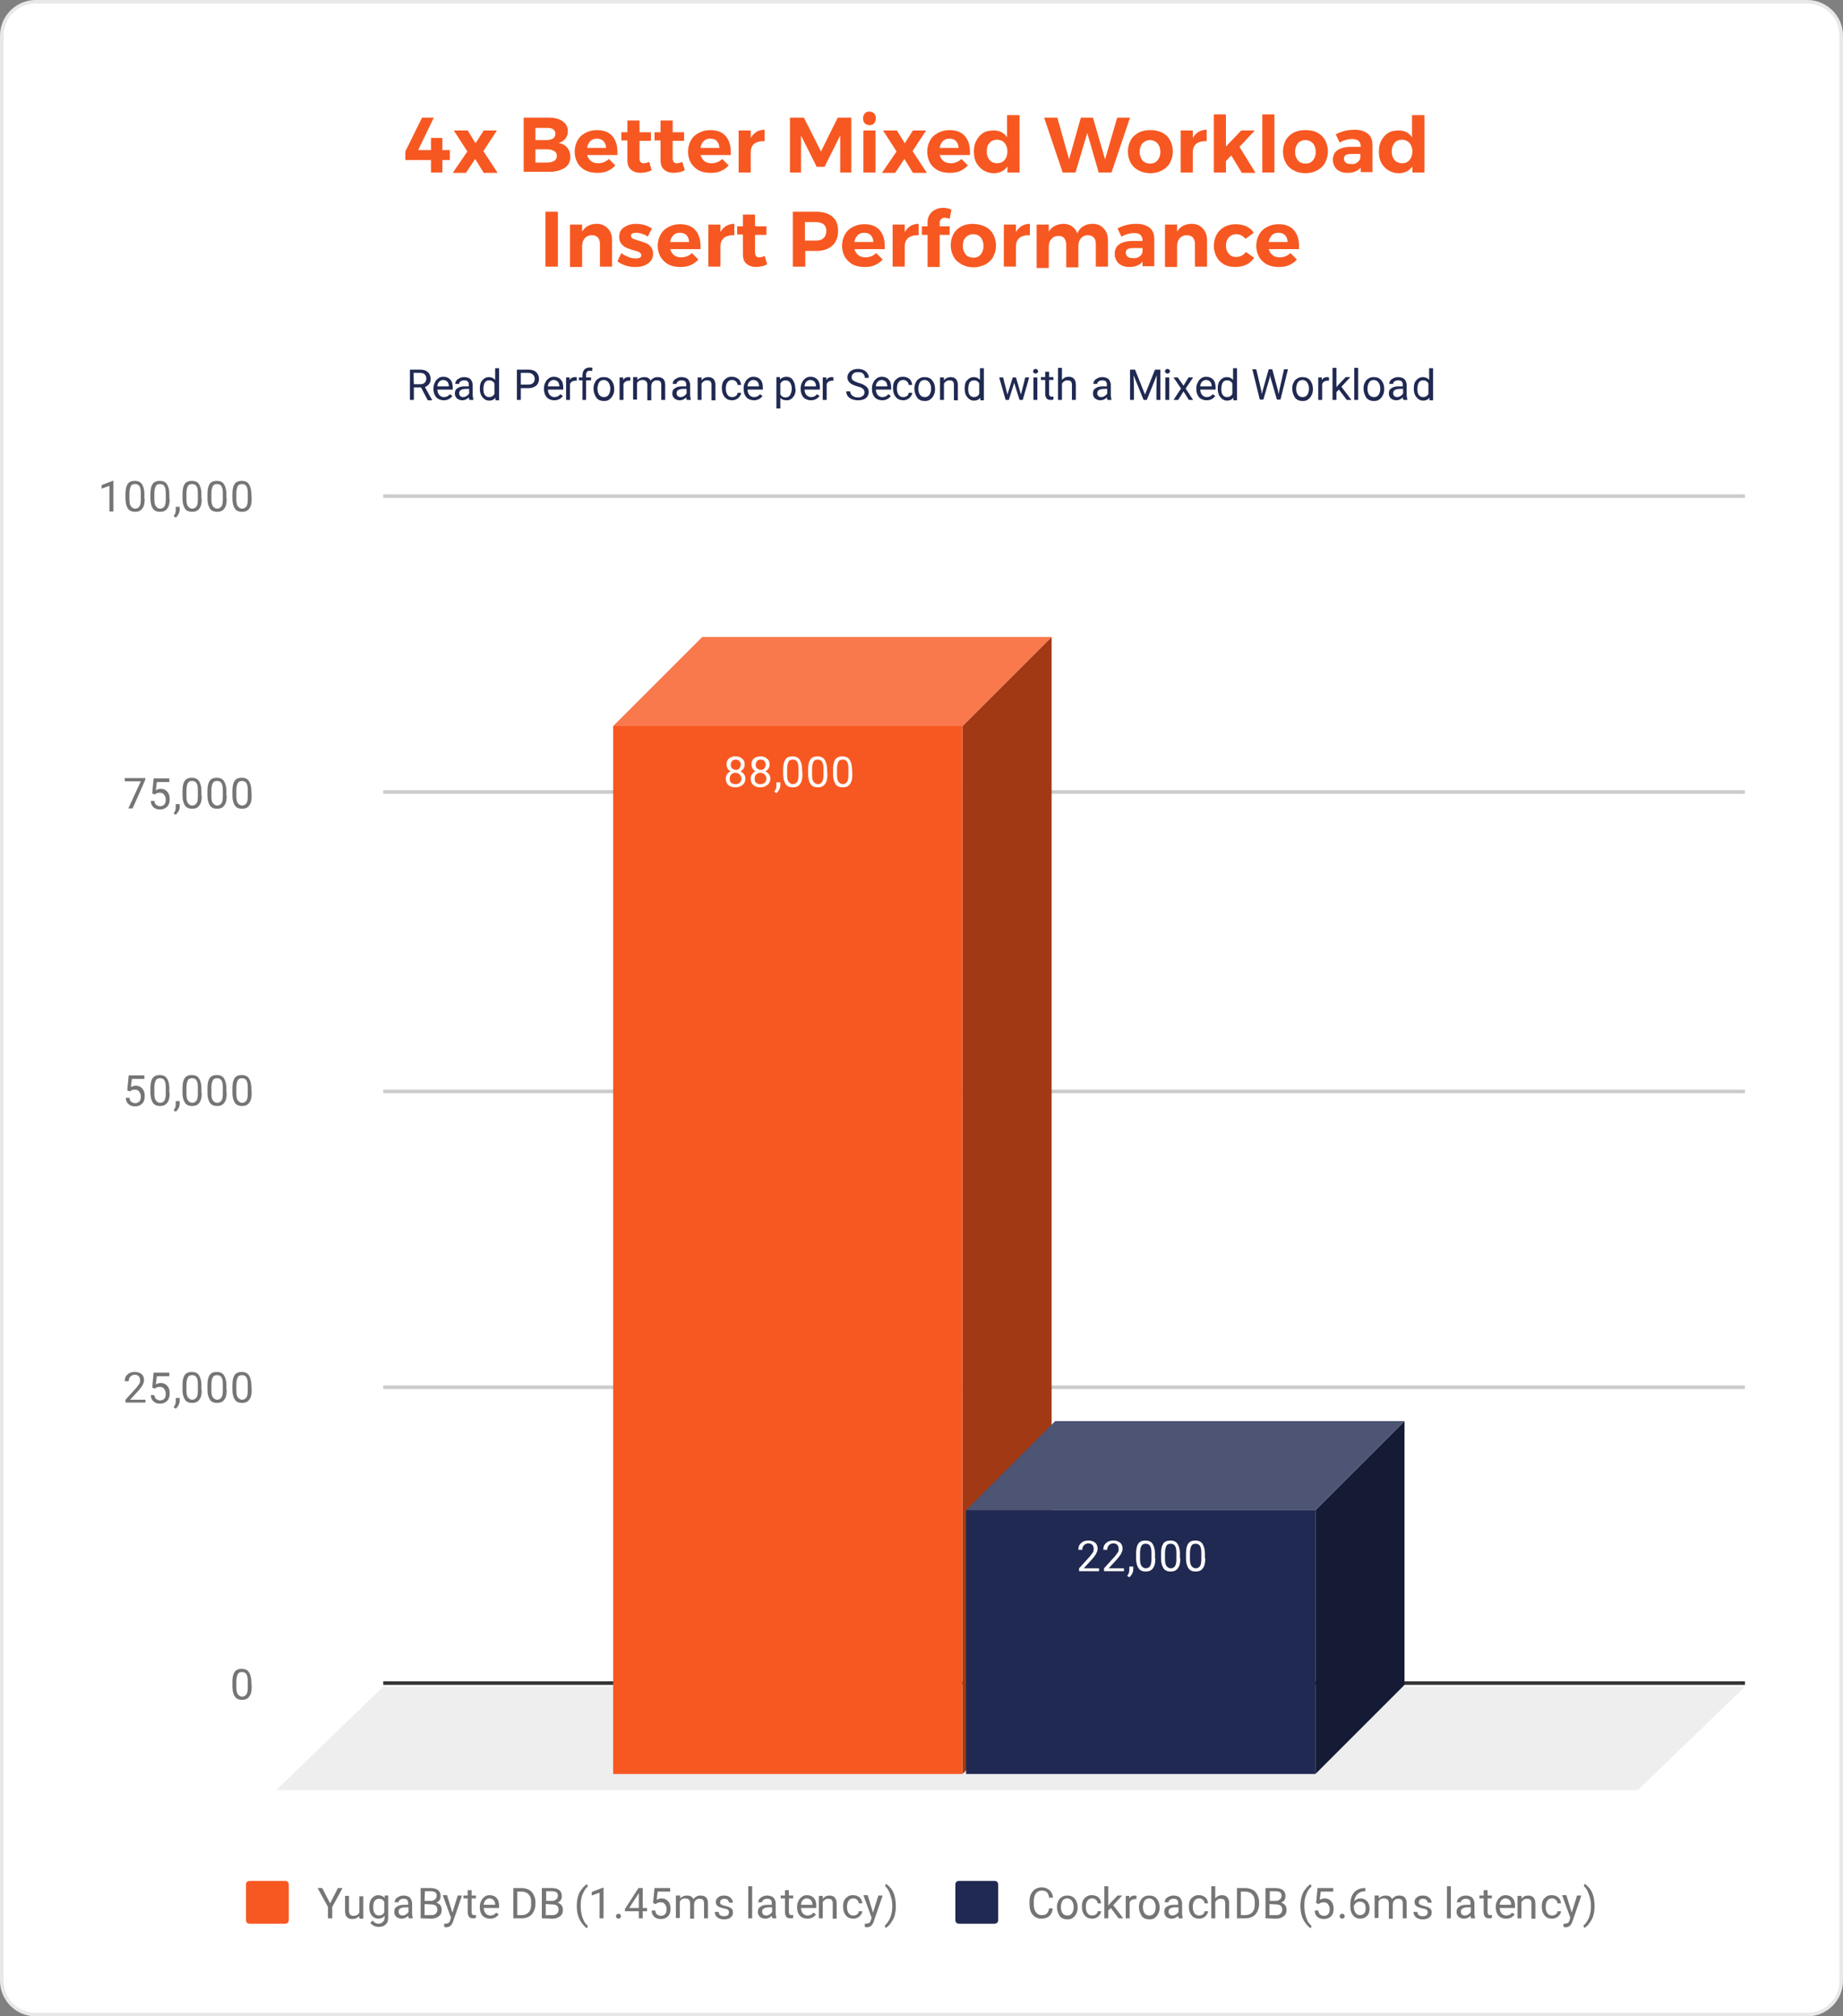 <?xml version="1.0" encoding="utf-8"?>
<!-- Generator: Adobe Illustrator 23.0.1, SVG Export Plug-In . SVG Version: 6.00 Build 0)  -->
<svg version="1.1" id="Layer_1" xmlns="http://www.w3.org/2000/svg" xmlns:xlink="http://www.w3.org/1999/xlink" x="0px" y="0px"
	 viewBox="0 0 517 565.7" style="enable-background:new 0 0 517 565.7;" xml:space="preserve">
<rect x="0" y="0" width="517" height="565.7" fill="#808080" stroke="none"/>
<style type="text/css">
	.st0{fill:#FFFFFF;}
	.st1{fill:#E8E8E8;}
	.st2{enable-background:new    ;}
	.st3{fill:#F75821;}
	.st4{fill:none;stroke:#333333;stroke-miterlimit:10;}
	.st5{fill:#EEEEEE;}
	.st6{fill:none;stroke:#CCCCCC;stroke-miterlimit:10;}
	.st7{clip-path:url(#SVGID_2_);fill:#A13915;}
	.st8{clip-path:url(#SVGID_4_);fill:#F9794D;}
	.st9{clip-path:url(#SVGID_6_);fill:none;}
	.st10{clip-path:url(#SVGID_8_);fill:#F75821;}
	.st11{clip-path:url(#SVGID_10_);fill:#151B35;}
	.st12{clip-path:url(#SVGID_12_);fill:#4D5474;}
	.st13{clip-path:url(#SVGID_14_);fill:none;}
	.st14{clip-path:url(#SVGID_16_);fill:#202951;}
	.st15{fill:none;stroke:#F75821;stroke-width:3;stroke-linecap:round;stroke-linejoin:round;stroke-miterlimit:10;}
	.st16{fill:none;stroke:#202951;stroke-width:3;stroke-linecap:round;stroke-linejoin:round;stroke-miterlimit:10;}
	.st17{fill:#757575;}
	.st18{fill:#202951;}
</style>
<g>
	<path class="st0" d="M10,565.2c-5.2,0-9.5-4.3-9.5-9.5V10c0-5.2,4.3-9.5,9.5-9.5h497c5.2,0,9.5,4.3,9.5,9.5v545.7
		c0,5.2-4.3,9.5-9.5,9.5H10z"/>
	<path class="st1" d="M507,1c5,0,9,4,9,9v545.7c0,5-4,9-9,9H10c-5,0-9-4-9-9V10c0-5,4-9,9-9H507 M507,0H10C4.5,0,0,4.5,0,10v545.7
		c0,5.5,4.5,10,10,10h497c5.5,0,10-4.5,10-10V10C517,4.5,512.5,0,507,0L507,0z"/>
</g>
<g class="st2">
	<path class="st3" d="M126.2,42.1v2.8h-2.1v3.5h-3.2v-3.5h-7.2v-2.4l4.7-9.5h3.3l-4.4,9.1h3.6v-3.4h3.2v3.4H126.2z"/>
	<path class="st3" d="M127.3,36.6h3.9l2.2,3.6l2.3-3.6h3.7l-3.8,5.8l4,6.1h-3.9l-2.4-3.9l-2.6,3.9h-3.7l4.1-6L127.3,36.6z"/>
	<path class="st3" d="M157.8,34c1,0.7,1.5,1.6,1.5,2.8c0,0.8-0.2,1.5-0.7,2.1c-0.5,0.6-1.1,1-1.9,1.2c1,0.2,1.8,0.6,2.4,1.3
		c0.6,0.7,0.9,1.6,0.9,2.6c0,1.3-0.5,2.4-1.6,3.1s-2.5,1.1-4.2,1.1h-7.3V33h7.1C155.5,33,156.8,33.3,157.8,34z M155.2,38.8
		c0.4-0.3,0.6-0.7,0.6-1.3c0-0.5-0.2-0.9-0.6-1.2c-0.4-0.3-0.9-0.4-1.6-0.4h-3.4v3.4h3.4C154.3,39.2,154.8,39.1,155.2,38.8z
		 M155.5,45.1c0.5-0.3,0.7-0.8,0.7-1.4c0-0.6-0.2-1-0.7-1.3c-0.5-0.3-1.1-0.5-1.9-0.5h-3.4v3.7h3.4
		C154.4,45.6,155.1,45.4,155.5,45.1z"/>
	<path class="st3" d="M171.7,38.1c1,1.1,1.5,2.6,1.5,4.6c0,0.4,0,0.6,0,0.8h-8.5c0.2,0.7,0.6,1.3,1.1,1.7s1.2,0.6,2,0.6
		c0.6,0,1.1-0.1,1.6-0.3c0.5-0.2,1-0.5,1.4-0.9l1.8,1.8c-0.6,0.7-1.3,1.2-2.2,1.6c-0.9,0.4-1.8,0.5-2.9,0.5c-1.2,0-2.3-0.2-3.3-0.7
		c-0.9-0.5-1.7-1.2-2.2-2.1c-0.5-0.9-0.8-2-0.8-3.1c0-1.2,0.3-2.3,0.8-3.2c0.5-0.9,1.2-1.6,2.2-2.1c0.9-0.5,2-0.8,3.2-0.8
		C169.3,36.5,170.7,37,171.7,38.1z M170,41.5c0-0.8-0.3-1.4-0.7-1.9c-0.5-0.5-1.1-0.7-1.9-0.7c-0.7,0-1.3,0.2-1.8,0.7
		c-0.5,0.5-0.8,1.1-0.9,1.9H170z"/>
	<path class="st3" d="M182.8,47.7c-0.4,0.3-0.9,0.5-1.5,0.6c-0.5,0.1-1.1,0.2-1.6,0.2c-1.1,0-2-0.3-2.7-0.9s-1-1.5-1-2.7v-5.5h-1.7
		v-2.3h1.7v-3.3h3.4v3.3h3.2v2.4h-3.2v4.9c0,0.9,0.4,1.4,1.1,1.4c0.5,0,1-0.1,1.6-0.4L182.8,47.7z"/>
	<path class="st3" d="M192.1,47.7c-0.4,0.3-0.9,0.5-1.5,0.6c-0.5,0.1-1.1,0.2-1.6,0.2c-1.1,0-2-0.3-2.7-0.9s-1-1.5-1-2.7v-5.5h-1.7
		v-2.3h1.7v-3.3h3.4v3.3h3.2v2.4h-3.2v4.9c0,0.9,0.4,1.4,1.1,1.4c0.5,0,1-0.1,1.6-0.4L192.1,47.7z"/>
	<path class="st3" d="M203.5,38.1c1,1.1,1.5,2.6,1.5,4.6c0,0.4,0,0.6,0,0.8h-8.5c0.2,0.7,0.6,1.3,1.1,1.7c0.5,0.4,1.2,0.6,2,0.6
		c0.6,0,1.1-0.1,1.6-0.3c0.5-0.2,1-0.5,1.4-0.9l1.8,1.8c-0.6,0.7-1.3,1.2-2.2,1.6c-0.9,0.4-1.8,0.5-2.9,0.5c-1.2,0-2.3-0.2-3.3-0.7
		c-0.9-0.5-1.6-1.2-2.2-2.1c-0.5-0.9-0.8-2-0.8-3.1c0-1.2,0.3-2.3,0.8-3.2s1.2-1.6,2.2-2.1c0.9-0.5,2-0.8,3.2-0.8
		C201.1,36.5,202.5,37,203.5,38.1z M201.8,41.5c0-0.8-0.3-1.4-0.7-1.9s-1.1-0.7-1.9-0.7c-0.7,0-1.3,0.2-1.8,0.7s-0.8,1.1-0.9,1.9
		H201.8z"/>
	<path class="st3" d="M212.2,37c0.7-0.4,1.4-0.6,2.3-0.6v3.2c-0.1,0-0.3,0-0.5,0c-1,0-1.9,0.3-2.5,0.8s-0.9,1.3-0.9,2.3v5.7h-3.4
		V36.6h3.4v2.1C211,38,211.6,37.4,212.2,37z"/>
	<path class="st3" d="M221.6,33h3.9l4.8,9.5L235,33h3.8v15.4h-3.1V38l-4.4,8.8h-2.2l-4.4-8.8v10.4h-3.1V33z"/>
	<path class="st3" d="M245.2,31.8c0.3,0.4,0.5,0.8,0.5,1.4c0,0.6-0.2,1-0.5,1.4c-0.3,0.4-0.8,0.5-1.3,0.5c-0.5,0-1-0.2-1.3-0.5
		s-0.5-0.8-0.5-1.4c0-0.6,0.2-1,0.5-1.4c0.3-0.4,0.8-0.5,1.3-0.5C244.4,31.3,244.9,31.5,245.2,31.8z M242.2,36.6h3.4v11.8h-3.4V36.6
		z"/>
	<path class="st3" d="M247.7,36.6h3.9l2.2,3.6l2.3-3.6h3.7l-3.8,5.8l4,6.1h-3.9l-2.4-3.9l-2.6,3.9h-3.7l4.1-6L247.7,36.6z"/>
	<path class="st3" d="M270.6,38.1c1,1.1,1.5,2.6,1.5,4.6c0,0.4,0,0.6,0,0.8h-8.5c0.2,0.7,0.6,1.3,1.1,1.7s1.2,0.6,2,0.6
		c0.6,0,1.1-0.1,1.6-0.3c0.5-0.2,1-0.5,1.4-0.9l1.8,1.8c-0.6,0.7-1.3,1.2-2.2,1.6c-0.9,0.4-1.8,0.5-2.9,0.5c-1.2,0-2.3-0.2-3.3-0.7
		c-0.9-0.5-1.7-1.2-2.2-2.1c-0.5-0.9-0.8-2-0.8-3.1c0-1.2,0.3-2.3,0.8-3.2c0.5-0.9,1.2-1.6,2.2-2.1c0.9-0.5,2-0.8,3.2-0.8
		C268.2,36.5,269.6,37,270.6,38.1z M268.9,41.5c0-0.8-0.3-1.4-0.7-1.9c-0.5-0.5-1.1-0.7-1.9-0.7c-0.7,0-1.3,0.2-1.8,0.7
		c-0.5,0.5-0.8,1.1-0.9,1.9H268.9z"/>
	<path class="st3" d="M286,32.1v16.3h-3.4v-1.7c-0.4,0.6-1,1.1-1.6,1.4c-0.6,0.3-1.3,0.5-2.2,0.5c-1.1,0-2.1-0.3-2.9-0.8
		c-0.8-0.5-1.5-1.2-2-2.1c-0.5-0.9-0.7-2-0.7-3.2c0-1.2,0.2-2.2,0.7-3.1c0.5-0.9,1.1-1.6,1.9-2.1c0.8-0.5,1.8-0.7,2.9-0.7
		c1.7,0,2.9,0.6,3.8,1.9v-6.2H286z M281.8,44.9c0.5-0.6,0.8-1.4,0.8-2.4s-0.3-1.8-0.8-2.4c-0.5-0.6-1.3-0.9-2.1-0.9
		c-0.9,0-1.6,0.3-2.1,0.9c-0.6,0.6-0.8,1.4-0.8,2.4c0,1,0.3,1.8,0.8,2.4c0.5,0.6,1.3,0.9,2.1,0.9C280.6,45.8,281.3,45.5,281.8,44.9z
		"/>
	<path class="st3" d="M313.4,33h3.6l-5.2,15.4h-3.6L305,37.3l-3.3,11.1h-3.6L292.9,33h3.7l3.3,11.7l3.3-11.7h3.4l3.4,11.7L313.4,33z
		"/>
	<path class="st3" d="M326,37.2c1,0.5,1.7,1.2,2.2,2.1c0.5,0.9,0.8,2,0.8,3.2c0,1.2-0.3,2.2-0.8,3.2c-0.5,0.9-1.3,1.6-2.2,2.1
		s-2.1,0.8-3.3,0.8c-1.3,0-2.4-0.3-3.3-0.8c-1-0.5-1.7-1.2-2.2-2.1s-0.8-2-0.8-3.2c0-1.2,0.3-2.3,0.8-3.2s1.3-1.6,2.2-2.1
		c1-0.5,2.1-0.7,3.3-0.7C323.9,36.5,325,36.7,326,37.2z M320.5,40.2c-0.5,0.6-0.8,1.4-0.8,2.4s0.3,1.8,0.8,2.4s1.3,0.9,2.1,0.9
		c0.9,0,1.6-0.3,2.1-0.9c0.5-0.6,0.8-1.4,0.8-2.4s-0.3-1.8-0.8-2.4c-0.6-0.6-1.3-0.9-2.1-0.9C321.8,39.3,321.1,39.6,320.5,40.2z"/>
	<path class="st3" d="M336.2,37c0.7-0.4,1.4-0.6,2.3-0.6v3.2c-0.1,0-0.3,0-0.5,0c-1,0-1.9,0.3-2.5,0.8c-0.6,0.6-0.9,1.3-0.9,2.3v5.7
		h-3.4V36.6h3.4v2.1C335,38,335.6,37.4,336.2,37z"/>
	<path class="st3" d="M348.3,48.4l-2.9-4.8l-1.5,1.6v3.2h-3.4V32.1h3.4v9l4.3-4.5h3.8l-4.3,4.6l4.5,7.3H348.3z"/>
	<path class="st3" d="M354.1,32.1h3.4v16.3h-3.4V32.1z"/>
	<path class="st3" d="M369.5,37.2c1,0.5,1.7,1.2,2.2,2.1c0.5,0.9,0.8,2,0.8,3.2c0,1.2-0.3,2.2-0.8,3.2c-0.5,0.9-1.3,1.6-2.2,2.1
		s-2.1,0.8-3.3,0.8c-1.3,0-2.4-0.3-3.3-0.8c-1-0.5-1.7-1.2-2.2-2.1s-0.8-2-0.8-3.2c0-1.2,0.3-2.3,0.8-3.2s1.3-1.6,2.2-2.1
		c1-0.5,2.1-0.7,3.3-0.7C367.5,36.5,368.6,36.7,369.5,37.2z M364.1,40.2c-0.5,0.6-0.8,1.4-0.8,2.4s0.3,1.8,0.8,2.4s1.3,0.9,2.1,0.9
		c0.9,0,1.6-0.3,2.1-0.9c0.5-0.6,0.8-1.4,0.8-2.4s-0.3-1.8-0.8-2.4c-0.6-0.6-1.3-0.9-2.1-0.9C365.4,39.3,364.6,39.6,364.1,40.2z"/>
	<path class="st3" d="M381.7,48.4V47c-0.4,0.5-0.9,0.9-1.5,1.1c-0.6,0.3-1.4,0.4-2.2,0.4c-1.2,0-2.2-0.3-3-1
		c-0.7-0.7-1.1-1.6-1.1-2.7c0-1.1,0.4-2,1.2-2.6c0.8-0.6,1.9-0.9,3.3-1h3.3v-0.2c0-0.6-0.2-1.1-0.6-1.5c-0.4-0.3-1-0.5-1.8-0.5
		c-1.1,0-2.3,0.3-3.5,1l-1.1-2.3c0.9-0.5,1.8-0.8,2.6-1c0.8-0.2,1.7-0.3,2.7-0.3c1.6,0,2.8,0.4,3.7,1.1c0.9,0.7,1.3,1.8,1.3,3.1
		l0,7.7H381.7z M380.7,45.6c0.5-0.3,0.8-0.8,0.9-1.3v-1.1H379c-0.7,0-1.1,0.1-1.5,0.3c-0.3,0.2-0.5,0.6-0.5,1c0,0.5,0.2,0.8,0.5,1.1
		s0.8,0.4,1.4,0.4C379.6,46.1,380.2,46,380.7,45.6z"/>
	<path class="st3" d="M399.6,32.1v16.3h-3.4v-1.7c-0.4,0.6-1,1.1-1.6,1.4s-1.3,0.5-2.2,0.5c-1.1,0-2.1-0.3-2.9-0.8s-1.5-1.2-2-2.1
		c-0.5-0.9-0.7-2-0.7-3.2c0-1.2,0.2-2.2,0.7-3.1c0.5-0.9,1.1-1.6,1.9-2.1c0.8-0.5,1.8-0.7,2.9-0.7c1.7,0,2.9,0.6,3.8,1.9v-6.2H399.6
		z M395.4,44.9c0.5-0.6,0.8-1.4,0.8-2.4s-0.3-1.8-0.8-2.4c-0.6-0.6-1.3-0.9-2.1-0.9c-0.9,0-1.6,0.3-2.1,0.9
		c-0.5,0.6-0.8,1.4-0.8,2.4c0,1,0.3,1.8,0.8,2.4s1.3,0.9,2.1,0.9C394.2,45.8,394.9,45.5,395.4,44.9z"/>
</g>
<g class="st2">
	<path class="st3" d="M153,59.4h3.5v15.4H153V59.4z"/>
	<path class="st3" d="M170.5,64.1c0.8,0.8,1.2,1.9,1.2,3.3v7.4h-3.4v-6.4c0-0.7-0.2-1.3-0.6-1.8c-0.4-0.4-1-0.6-1.7-0.6
		c-0.8,0-1.5,0.3-2,0.9c-0.5,0.6-0.7,1.3-0.7,2.2v5.8h-3.4V63h3.4V65c0.8-1.4,2.2-2.2,4.1-2.2C168.6,62.8,169.7,63.2,170.5,64.1z"/>
	<path class="st3" d="M180.1,65.6c-0.6-0.2-1.2-0.3-1.7-0.3c-0.4,0-0.7,0.1-1,0.2s-0.4,0.4-0.4,0.7c0,0.3,0.2,0.6,0.5,0.7
		c0.3,0.2,0.9,0.4,1.6,0.6c0.8,0.2,1.5,0.5,2.1,0.7s1,0.6,1.4,1.1s0.6,1.1,0.6,1.9c0,1.2-0.5,2.1-1.4,2.7c-0.9,0.7-2.1,1-3.5,1
		c-1,0-1.9-0.1-2.8-0.4c-0.9-0.3-1.7-0.7-2.3-1.2l1.1-2.3c0.6,0.5,1.3,0.8,2,1.1s1.4,0.4,2.1,0.4c0.5,0,0.8-0.1,1.1-0.2
		c0.3-0.2,0.4-0.4,0.4-0.7c0-0.3-0.2-0.6-0.5-0.8s-0.9-0.4-1.7-0.6c-0.8-0.2-1.5-0.5-2-0.7c-0.5-0.2-1-0.6-1.4-1.1
		c-0.4-0.5-0.6-1.1-0.6-1.9c0-1.2,0.4-2.1,1.3-2.7c0.9-0.6,2-1,3.3-1c0.8,0,1.6,0.1,2.4,0.3c0.8,0.2,1.5,0.6,2.2,1l-1.2,2.3
		C181.4,66.1,180.8,65.8,180.1,65.6z"/>
	<path class="st3" d="M195,64.5c1,1.1,1.5,2.6,1.5,4.6c0,0.4,0,0.6,0,0.8H188c0.2,0.7,0.6,1.3,1.1,1.7c0.5,0.4,1.2,0.6,2,0.6
		c0.6,0,1.1-0.1,1.6-0.3c0.5-0.2,1-0.5,1.4-0.9l1.8,1.8c-0.6,0.7-1.3,1.2-2.2,1.6s-1.8,0.5-2.9,0.5c-1.2,0-2.3-0.2-3.3-0.7
		c-0.9-0.5-1.6-1.2-2.2-2.1c-0.5-0.9-0.8-2-0.8-3.1c0-1.2,0.3-2.3,0.8-3.2c0.5-0.9,1.2-1.6,2.2-2.1c0.9-0.5,2-0.8,3.2-0.8
		C192.6,62.9,194,63.4,195,64.5z M193.3,67.9c0-0.8-0.3-1.4-0.7-1.9c-0.5-0.5-1.1-0.7-1.9-0.7c-0.7,0-1.3,0.2-1.8,0.7
		c-0.5,0.5-0.8,1.1-0.9,1.9H193.3z"/>
	<path class="st3" d="M203.7,63.4c0.7-0.4,1.4-0.6,2.3-0.6V66c-0.1,0-0.3,0-0.5,0c-1,0-1.9,0.3-2.5,0.8c-0.6,0.6-0.9,1.3-0.9,2.3
		v5.7h-3.4V63h3.4v2.1C202.5,64.4,203,63.8,203.7,63.4z"/>
	<path class="st3" d="M215.2,74.1c-0.4,0.3-0.9,0.5-1.5,0.6c-0.5,0.1-1.1,0.2-1.6,0.2c-1.1,0-2-0.3-2.7-0.9s-1-1.5-1-2.7v-5.5h-1.6
		v-2.3h1.6v-3.3h3.4v3.3h3.2v2.4h-3.2v4.9c0,0.9,0.4,1.4,1.1,1.4c0.5,0,1-0.1,1.6-0.4L215.2,74.1z"/>
	<path class="st3" d="M233.5,60.8c1.1,0.9,1.6,2.2,1.6,3.9c0,1.8-0.5,3.2-1.6,4.2s-2.6,1.5-4.5,1.5h-3.1v4.4h-3.5V59.4h6.5
		C230.9,59.4,232.5,59.9,233.5,60.8z M231,66.8c0.5-0.4,0.8-1.1,0.8-2c0-0.9-0.3-1.5-0.8-1.9c-0.5-0.4-1.3-0.6-2.3-0.6h-2.9v5.2h2.9
		C229.8,67.5,230.5,67.3,231,66.8z"/>
	<path class="st3" d="M246.7,64.5c1,1.1,1.5,2.6,1.5,4.6c0,0.4,0,0.6,0,0.8h-8.5c0.2,0.7,0.6,1.3,1.1,1.7c0.5,0.4,1.2,0.6,2,0.6
		c0.6,0,1.1-0.1,1.6-0.3c0.5-0.2,1-0.5,1.4-0.9l1.8,1.8c-0.6,0.7-1.3,1.2-2.2,1.6s-1.8,0.5-2.9,0.5c-1.2,0-2.3-0.2-3.3-0.7
		c-0.9-0.5-1.6-1.2-2.2-2.1c-0.5-0.9-0.8-2-0.8-3.1c0-1.2,0.3-2.3,0.8-3.2c0.5-0.9,1.2-1.6,2.2-2.1c0.9-0.5,2-0.8,3.2-0.8
		C244.3,62.9,245.7,63.4,246.7,64.5z M245,67.9c0-0.8-0.3-1.4-0.7-1.9c-0.5-0.5-1.1-0.7-1.9-0.7c-0.7,0-1.3,0.2-1.8,0.7
		c-0.5,0.5-0.8,1.1-0.9,1.9H245z"/>
	<path class="st3" d="M255.4,63.4c0.7-0.4,1.4-0.6,2.3-0.6V66c-0.1,0-0.3,0-0.5,0c-1,0-1.9,0.3-2.5,0.8c-0.6,0.6-0.9,1.3-0.9,2.3
		v5.7h-3.4V63h3.4v2.1C254.2,64.4,254.8,63.8,255.4,63.4z"/>
	<path class="st3" d="M264,61.5c-0.3,0.2-0.4,0.6-0.4,1v1h2.8v2.4h-2.8v9h-3.4v-9h-1.6v-2.4h1.6v-1.1c0-0.9,0.2-1.6,0.6-2.2
		c0.4-0.6,0.9-1.1,1.6-1.4s1.4-0.5,2.2-0.5c0.8,0,1.5,0.2,2.3,0.5l-0.5,2.6c-0.2-0.1-0.5-0.2-0.7-0.2c-0.2-0.1-0.5-0.1-0.7-0.1
		C264.6,61.1,264.2,61.2,264,61.5z"/>
	<path class="st3" d="M276.4,63.6c1,0.5,1.7,1.2,2.2,2.1c0.5,0.9,0.8,2,0.8,3.2c0,1.2-0.3,2.2-0.8,3.2c-0.5,0.9-1.3,1.6-2.2,2.1
		c-1,0.5-2.1,0.8-3.3,0.8c-1.3,0-2.4-0.3-3.3-0.8S268,73,267.5,72c-0.5-0.9-0.8-2-0.8-3.2c0-1.2,0.3-2.3,0.8-3.2
		c0.5-0.9,1.3-1.6,2.2-2.1c1-0.5,2.1-0.7,3.3-0.7C274.3,62.9,275.4,63.1,276.4,63.6z M270.9,66.6c-0.6,0.6-0.8,1.4-0.8,2.4
		s0.3,1.8,0.8,2.4c0.5,0.6,1.3,0.9,2.1,0.9c0.9,0,1.6-0.3,2.1-0.9s0.8-1.4,0.8-2.4s-0.3-1.8-0.8-2.4s-1.3-0.9-2.1-0.9
		C272.2,65.7,271.5,66,270.9,66.6z"/>
	<path class="st3" d="M286.6,63.4c0.7-0.4,1.4-0.6,2.3-0.6V66c-0.1,0-0.3,0-0.5,0c-1,0-1.9,0.3-2.5,0.8c-0.6,0.6-0.9,1.3-0.9,2.3
		v5.7h-3.4V63h3.4v2.1C285.4,64.4,286,63.8,286.6,63.4z"/>
	<path class="st3" d="M309.6,64.1c0.8,0.8,1.2,1.9,1.2,3.3v7.4h-3.4v-6.4c0-0.8-0.2-1.4-0.6-1.8c-0.4-0.4-1-0.6-1.7-0.6
		c-0.8,0-1.4,0.3-1.9,0.9s-0.7,1.3-0.7,2.2v5.9h-3.4v-6.4c0-0.7-0.2-1.3-0.6-1.8s-1-0.6-1.7-0.6c-0.8,0-1.4,0.3-1.9,0.9
		s-0.7,1.3-0.7,2.2v5.9h-3.4V63h3.4v2c0.8-1.4,2.2-2.1,4-2.2c1,0,1.8,0.2,2.5,0.7s1.2,1.1,1.5,2c0.4-0.9,0.9-1.6,1.7-2
		c0.7-0.5,1.6-0.7,2.6-0.7C307.8,62.8,308.8,63.2,309.6,64.1z"/>
	<path class="st3" d="M320.5,74.8v-1.4c-0.4,0.5-0.9,0.9-1.5,1.1c-0.6,0.3-1.4,0.4-2.2,0.4c-1.2,0-2.2-0.3-3-1
		c-0.7-0.7-1.1-1.6-1.1-2.7c0-1.1,0.4-2,1.2-2.6c0.8-0.6,1.9-0.9,3.3-1h3.3v-0.2c0-0.6-0.2-1.1-0.6-1.5s-1-0.5-1.8-0.5
		c-1.1,0-2.3,0.3-3.5,1l-1.1-2.3c0.9-0.5,1.8-0.8,2.6-1c0.8-0.2,1.7-0.3,2.7-0.3c1.6,0,2.8,0.4,3.7,1.1c0.9,0.7,1.3,1.8,1.3,3.1
		l0,7.7H320.5z M319.6,72c0.5-0.3,0.8-0.8,0.9-1.3v-1.1h-2.7c-0.7,0-1.1,0.1-1.5,0.3c-0.3,0.2-0.5,0.6-0.5,1c0,0.5,0.2,0.8,0.5,1.1
		c0.3,0.3,0.8,0.4,1.4,0.4C318.4,72.5,319,72.4,319.6,72z"/>
	<path class="st3" d="M337.4,64.1c0.8,0.8,1.2,1.9,1.2,3.3v7.4h-3.4v-6.4c0-0.7-0.2-1.3-0.6-1.8c-0.4-0.4-1-0.6-1.7-0.6
		c-0.8,0-1.5,0.3-2,0.9s-0.7,1.3-0.7,2.2v5.8h-3.4V63h3.4V65c0.8-1.4,2.2-2.2,4.1-2.2C335.6,62.8,336.6,63.2,337.4,64.1z"/>
	<path class="st3" d="M346.8,65.7c-0.9,0-1.5,0.3-2.1,0.9c-0.5,0.6-0.8,1.3-0.8,2.3c0,1,0.3,1.7,0.8,2.3s1.2,0.9,2,0.9
		c1.2,0,2.1-0.5,2.8-1.4l2.3,1.6c-0.5,0.8-1.2,1.5-2.1,1.9c-0.9,0.5-2,0.7-3.2,0.7c-1.2,0-2.2-0.2-3.1-0.7c-0.9-0.5-1.6-1.2-2.1-2.1
		c-0.5-0.9-0.8-2-0.8-3.1c0-1.2,0.3-2.3,0.8-3.2s1.2-1.6,2.1-2.1c0.9-0.5,2-0.8,3.2-0.8c1.1,0,2.1,0.2,3,0.6c0.9,0.4,1.6,1,2.1,1.8
		l-2.3,1.7C348.7,66.2,347.8,65.7,346.8,65.7z"/>
	<path class="st3" d="M362.9,64.5c1,1.1,1.5,2.6,1.5,4.6c0,0.4,0,0.6,0,0.8h-8.5c0.2,0.7,0.6,1.3,1.1,1.7s1.2,0.6,2,0.6
		c0.6,0,1.1-0.1,1.6-0.3c0.5-0.2,1-0.5,1.4-0.9l1.8,1.8c-0.6,0.7-1.3,1.2-2.2,1.6c-0.9,0.4-1.8,0.5-2.9,0.5c-1.2,0-2.3-0.2-3.3-0.7
		c-0.9-0.5-1.7-1.2-2.2-2.1c-0.5-0.9-0.8-2-0.8-3.1c0-1.2,0.3-2.3,0.8-3.2c0.5-0.9,1.2-1.6,2.2-2.1c0.9-0.5,2-0.8,3.2-0.8
		C360.5,62.9,361.9,63.4,362.9,64.5z M361.2,67.9c0-0.8-0.3-1.4-0.7-1.9c-0.5-0.5-1.1-0.7-1.9-0.7c-0.7,0-1.3,0.2-1.8,0.7
		c-0.5,0.5-0.8,1.1-0.9,1.9H361.2z"/>
</g>
<path class="st4" d="M107.5,472.2h382"/>
<path class="st5" d="M77.5,502.2l30-29h382l-30,29H77.5z"/>
<path class="st6" d="M107.5,389.2h382"/>
<path class="st6" d="M107.5,306.2h382"/>
<path class="st6" d="M107.5,222.2h382"/>
<path class="st6" d="M107.5,139.2h382"/>
<g>
	<g>
		<defs>
			<rect id="SVGID_1_" x="77.5" y="139" width="412" height="363.3"/>
		</defs>
		<clipPath id="SVGID_2_">
			<use xlink:href="#SVGID_1_"  style="overflow:visible;"/>
		</clipPath>
		<path class="st7" d="M295,178.7v294l-25,25v-294L295,178.7z"/>
	</g>
</g>
<g>
	<g>
		<defs>
			<rect id="SVGID_3_" x="77.5" y="139" width="412" height="363.3"/>
		</defs>
		<clipPath id="SVGID_4_">
			<use xlink:href="#SVGID_3_"  style="overflow:visible;"/>
		</clipPath>
		<path class="st8" d="M270,203.7h-98l25-25h98L270,203.7z"/>
	</g>
</g>
<g>
	<g>
		<defs>
			<rect id="SVGID_5_" x="77.5" y="139" width="412" height="363.3"/>
		</defs>
		<clipPath id="SVGID_6_">
			<use xlink:href="#SVGID_5_"  style="overflow:visible;"/>
		</clipPath>
		<path class="st9" d="M270,497.7h-98v-294h98V497.7z"/>
	</g>
</g>
<g>
	<g>
		<defs>
			<rect id="SVGID_7_" x="77.5" y="139" width="412" height="363.3"/>
		</defs>
		<clipPath id="SVGID_8_">
			<use xlink:href="#SVGID_7_"  style="overflow:visible;"/>
		</clipPath>
		<path class="st10" d="M270,497.7h-98v-294h98V497.7z"/>
	</g>
</g>
<g>
	<g>
		<defs>
			<rect id="SVGID_9_" x="77.5" y="139" width="412" height="363.3"/>
		</defs>
		<clipPath id="SVGID_10_">
			<use xlink:href="#SVGID_9_"  style="overflow:visible;"/>
		</clipPath>
		<path class="st11" d="M394,398.7v74l-25,25v-74L394,398.7z"/>
	</g>
</g>
<g>
	<g>
		<defs>
			<rect id="SVGID_11_" x="77.5" y="139" width="412" height="363.3"/>
		</defs>
		<clipPath id="SVGID_12_">
			<use xlink:href="#SVGID_11_"  style="overflow:visible;"/>
		</clipPath>
		<path class="st12" d="M369,423.7h-98l25-25h98L369,423.7z"/>
	</g>
</g>
<g>
	<g>
		<defs>
			<rect id="SVGID_13_" x="77.5" y="139" width="412" height="363.3"/>
		</defs>
		<clipPath id="SVGID_14_">
			<use xlink:href="#SVGID_13_"  style="overflow:visible;"/>
		</clipPath>
		<path class="st13" d="M369,497.7h-98v-74h98V497.7z"/>
	</g>
</g>
<g>
	<g>
		<defs>
			<rect id="SVGID_15_" x="77.5" y="139" width="412" height="363.3"/>
		</defs>
		<clipPath id="SVGID_16_">
			<use xlink:href="#SVGID_15_"  style="overflow:visible;"/>
		</clipPath>
		<path class="st14" d="M369,497.7h-98v-74h98V497.7z"/>
	</g>
</g>
<path class="st15" d="M208.9,214.5c0,0.4-0.1,0.8-0.3,1.1s-0.5,0.6-0.9,0.8c0.4,0.2,0.8,0.5,1,0.8c0.3,0.4,0.4,0.8,0.4,1.2
	c0,0.7-0.2,1.3-0.8,1.8c-0.5,0.4-1.1,0.7-2,0.7c-0.8,0-1.5-0.2-2-0.7c-0.5-0.4-0.7-1-0.7-1.8c0-0.5,0.1-0.9,0.4-1.2
	c0.2-0.4,0.6-0.7,1-0.8c-0.4-0.2-0.7-0.4-0.9-0.8s-0.3-0.7-0.3-1.1c0-0.7,0.2-1.3,0.7-1.7s1.1-0.6,1.8-0.6c0.8,0,1.4,0.2,1.8,0.6
	C208.7,213.2,208.9,213.8,208.9,214.5z M208,218.5c0-0.5-0.2-0.9-0.5-1.2s-0.7-0.5-1.2-0.5s-0.9,0.2-1.2,0.5s-0.4,0.7-0.4,1.2
	s0.1,0.9,0.4,1.1c0.3,0.3,0.7,0.4,1.2,0.4s0.9-0.1,1.2-0.4S208,219,208,218.5z M206.4,213.1c-0.4,0-0.8,0.1-1,0.4
	c-0.3,0.3-0.4,0.6-0.4,1.1c0,0.4,0.1,0.8,0.4,1s0.6,0.4,1,0.4s0.8-0.1,1-0.4s0.4-0.6,0.4-1s-0.1-0.8-0.4-1.1
	S206.8,213.1,206.4,213.1z M215.9,214.5c0,0.4-0.1,0.8-0.3,1.1s-0.5,0.6-0.9,0.8c0.4,0.2,0.8,0.5,1,0.8c0.3,0.4,0.4,0.8,0.4,1.2
	c0,0.7-0.2,1.3-0.8,1.8c-0.5,0.4-1.1,0.7-2,0.7c-0.8,0-1.5-0.2-2-0.7c-0.5-0.4-0.7-1-0.7-1.8c0-0.5,0.1-0.9,0.4-1.2
	c0.2-0.4,0.6-0.7,1-0.8c-0.4-0.2-0.7-0.4-0.9-0.8s-0.3-0.7-0.3-1.1c0-0.7,0.2-1.3,0.7-1.7s1.1-0.6,1.8-0.6c0.8,0,1.4,0.2,1.8,0.6
	C215.7,213.2,215.9,213.8,215.9,214.5z M215,218.5c0-0.5-0.2-0.9-0.5-1.2s-0.7-0.5-1.2-0.5s-0.9,0.2-1.2,0.5s-0.4,0.7-0.4,1.2
	s0.1,0.9,0.4,1.1c0.3,0.3,0.7,0.4,1.2,0.4s0.9-0.1,1.2-0.4S215,219,215,218.5z M213.4,213.1c-0.4,0-0.8,0.1-1,0.4
	c-0.3,0.3-0.4,0.6-0.4,1.1c0,0.4,0.1,0.8,0.4,1s0.6,0.4,1,0.4s0.8-0.1,1-0.4s0.4-0.6,0.4-1s-0.1-0.8-0.4-1.1
	S213.8,213.1,213.4,213.1z M217.8,222.5l-0.6-0.4c0.4-0.5,0.6-1,0.6-1.6v-1h1.1v0.8c0,0.4-0.1,0.8-0.3,1.2S218.1,222.3,217.8,222.5z
	 M225.1,217.2c0,1.3-0.2,2.2-0.7,2.8c-0.4,0.6-1.1,0.9-2,0.9s-1.6-0.3-2-0.9s-0.7-1.5-0.7-2.7v-1.4c0-1.3,0.2-2.2,0.6-2.8
	c0.4-0.6,1.1-0.9,2-0.9s1.6,0.3,2,0.9c0.4,0.6,0.7,1.5,0.7,2.7L225.1,217.2L225.1,217.2z M224,215.7c0-0.9-0.1-1.6-0.4-2
	c-0.2-0.4-0.7-0.6-1.2-0.6c-0.6,0-1,0.2-1.2,0.6c-0.2,0.4-0.4,1.1-0.4,1.9v1.7c0,0.9,0.1,1.6,0.4,2c0.3,0.4,0.7,0.7,1.2,0.7
	s0.9-0.2,1.2-0.6s0.4-1.1,0.4-2V215.7z M232.1,217.2c0,1.3-0.2,2.2-0.7,2.8c-0.4,0.6-1.1,0.9-2,0.9s-1.6-0.3-2-0.9s-0.7-1.5-0.7-2.7
	v-1.4c0-1.3,0.2-2.2,0.6-2.8c0.4-0.6,1.1-0.9,2-0.9s1.6,0.3,2,0.9c0.4,0.6,0.7,1.5,0.7,2.7L232.1,217.2L232.1,217.2z M231,215.7
	c0-0.9-0.1-1.6-0.4-2c-0.2-0.4-0.7-0.6-1.2-0.6c-0.6,0-1,0.2-1.2,0.6c-0.2,0.4-0.4,1.1-0.4,1.9v1.7c0,0.9,0.1,1.6,0.4,2
	c0.3,0.4,0.7,0.7,1.2,0.7s0.9-0.2,1.2-0.6s0.4-1.1,0.4-2V215.7z M239.1,217.2c0,1.3-0.2,2.2-0.7,2.8c-0.4,0.6-1.1,0.9-2,0.9
	s-1.6-0.3-2-0.9s-0.7-1.5-0.7-2.7v-1.4c0-1.3,0.2-2.2,0.6-2.8c0.4-0.6,1.1-0.9,2-0.9s1.6,0.3,2,0.9c0.4,0.6,0.7,1.5,0.7,2.7
	L239.1,217.2L239.1,217.2z M238,215.7c0-0.9-0.1-1.6-0.4-2c-0.2-0.4-0.7-0.6-1.2-0.6c-0.6,0-1,0.2-1.2,0.6c-0.2,0.4-0.4,1.1-0.4,1.9
	v1.7c0,0.9,0.1,1.6,0.4,2c0.3,0.4,0.7,0.7,1.2,0.7s0.9-0.2,1.2-0.6s0.4-1.1,0.4-2V215.7z"/>
<path class="st0" d="M208.9,214.5c0,0.4-0.1,0.8-0.3,1.1s-0.5,0.6-0.9,0.8c0.4,0.2,0.8,0.5,1,0.8c0.3,0.4,0.4,0.8,0.4,1.2
	c0,0.7-0.2,1.3-0.8,1.8c-0.5,0.4-1.1,0.7-2,0.7c-0.8,0-1.5-0.2-2-0.7c-0.5-0.4-0.7-1-0.7-1.8c0-0.5,0.1-0.9,0.4-1.2
	c0.2-0.4,0.6-0.7,1-0.8c-0.4-0.2-0.7-0.4-0.9-0.8s-0.3-0.7-0.3-1.1c0-0.7,0.2-1.3,0.7-1.7s1.1-0.6,1.8-0.6c0.8,0,1.4,0.2,1.8,0.6
	C208.7,213.2,208.9,213.8,208.9,214.5z M208,218.5c0-0.5-0.2-0.9-0.5-1.2s-0.7-0.5-1.2-0.5s-0.9,0.2-1.2,0.5s-0.4,0.7-0.4,1.2
	s0.1,0.9,0.4,1.1c0.3,0.3,0.7,0.4,1.2,0.4s0.9-0.1,1.2-0.4S208,219,208,218.5z M206.4,213.1c-0.4,0-0.8,0.1-1,0.4
	c-0.3,0.3-0.4,0.6-0.4,1.1c0,0.4,0.1,0.8,0.4,1s0.6,0.4,1,0.4s0.8-0.1,1-0.4s0.4-0.6,0.4-1s-0.1-0.8-0.4-1.1
	S206.8,213.1,206.4,213.1z M215.9,214.5c0,0.4-0.1,0.8-0.3,1.1s-0.5,0.6-0.9,0.8c0.4,0.2,0.8,0.5,1,0.8c0.3,0.4,0.4,0.8,0.4,1.2
	c0,0.7-0.2,1.3-0.8,1.8c-0.5,0.4-1.1,0.7-2,0.7c-0.8,0-1.5-0.2-2-0.7c-0.5-0.4-0.7-1-0.7-1.8c0-0.5,0.1-0.9,0.4-1.2
	c0.2-0.4,0.6-0.7,1-0.8c-0.4-0.2-0.7-0.4-0.9-0.8s-0.3-0.7-0.3-1.1c0-0.7,0.2-1.3,0.7-1.7s1.1-0.6,1.8-0.6c0.8,0,1.4,0.2,1.8,0.6
	C215.7,213.2,215.9,213.8,215.9,214.5z M215,218.5c0-0.5-0.2-0.9-0.5-1.2s-0.7-0.5-1.2-0.5s-0.9,0.2-1.2,0.5s-0.4,0.7-0.4,1.2
	s0.1,0.9,0.4,1.1c0.3,0.3,0.7,0.4,1.2,0.4s0.9-0.1,1.2-0.4S215,219,215,218.5z M213.4,213.1c-0.4,0-0.8,0.1-1,0.4
	c-0.3,0.3-0.4,0.6-0.4,1.1c0,0.4,0.1,0.8,0.4,1s0.6,0.4,1,0.4s0.8-0.1,1-0.4s0.4-0.6,0.4-1s-0.1-0.8-0.4-1.1
	S213.8,213.1,213.4,213.1z M217.8,222.5l-0.6-0.4c0.4-0.5,0.6-1,0.6-1.6v-1h1.1v0.8c0,0.4-0.1,0.8-0.3,1.2S218.1,222.3,217.8,222.5z
	 M225.1,217.2c0,1.3-0.2,2.2-0.7,2.8c-0.4,0.6-1.1,0.9-2,0.9s-1.6-0.3-2-0.9s-0.7-1.5-0.7-2.7v-1.4c0-1.3,0.2-2.2,0.6-2.8
	c0.4-0.6,1.1-0.9,2-0.9s1.6,0.3,2,0.9c0.4,0.6,0.7,1.5,0.7,2.7L225.1,217.2L225.1,217.2z M224,215.7c0-0.9-0.1-1.6-0.4-2
	c-0.2-0.4-0.7-0.6-1.2-0.6c-0.6,0-1,0.2-1.2,0.6c-0.2,0.4-0.4,1.1-0.4,1.9v1.7c0,0.9,0.1,1.6,0.4,2c0.3,0.4,0.7,0.7,1.2,0.7
	s0.9-0.2,1.2-0.6s0.4-1.1,0.4-2V215.7z M232.1,217.2c0,1.3-0.2,2.2-0.7,2.8c-0.4,0.6-1.1,0.9-2,0.9s-1.6-0.3-2-0.9s-0.7-1.5-0.7-2.7
	v-1.4c0-1.3,0.2-2.2,0.6-2.8c0.4-0.6,1.1-0.9,2-0.9s1.6,0.3,2,0.9c0.4,0.6,0.7,1.5,0.7,2.7L232.1,217.2L232.1,217.2z M231,215.7
	c0-0.9-0.1-1.6-0.4-2c-0.2-0.4-0.7-0.6-1.2-0.6c-0.6,0-1,0.2-1.2,0.6c-0.2,0.4-0.4,1.1-0.4,1.9v1.7c0,0.9,0.1,1.6,0.4,2
	c0.3,0.4,0.7,0.7,1.2,0.7s0.9-0.2,1.2-0.6s0.4-1.1,0.4-2V215.7z M239.1,217.2c0,1.3-0.2,2.2-0.7,2.8c-0.4,0.6-1.1,0.9-2,0.9
	s-1.6-0.3-2-0.9s-0.7-1.5-0.7-2.7v-1.4c0-1.3,0.2-2.2,0.6-2.8c0.4-0.6,1.1-0.9,2-0.9s1.6,0.3,2,0.9c0.4,0.6,0.7,1.5,0.7,2.7
	L239.1,217.2L239.1,217.2z M238,215.7c0-0.9-0.1-1.6-0.4-2c-0.2-0.4-0.7-0.6-1.2-0.6c-0.6,0-1,0.2-1.2,0.6c-0.2,0.4-0.4,1.1-0.4,1.9
	v1.7c0,0.9,0.1,1.6,0.4,2c0.3,0.4,0.7,0.7,1.2,0.7s0.9-0.2,1.2-0.6s0.4-1.1,0.4-2V215.7z"/>
<path class="st16" d="M308.3,440.8h-5.6V440l3-3.3c0.4-0.5,0.7-0.9,0.9-1.2c0.2-0.3,0.2-0.6,0.2-1s-0.1-0.8-0.4-1.1
	c-0.3-0.3-0.6-0.4-1.1-0.4s-0.9,0.2-1.2,0.5c-0.3,0.3-0.5,0.7-0.5,1.3h-1.1c0-0.8,0.2-1.4,0.8-1.9c0.5-0.5,1.2-0.7,2-0.7
	s1.4,0.2,1.9,0.6s0.7,1,0.7,1.7c0,0.8-0.5,1.8-1.6,3L304,440h4.3L308.3,440.8L308.3,440.8z M315.3,440.8h-5.6V440l3-3.3
	c0.4-0.5,0.7-0.9,0.9-1.2c0.2-0.3,0.2-0.6,0.2-1s-0.1-0.8-0.4-1.1c-0.3-0.3-0.6-0.4-1.1-0.4s-0.9,0.2-1.2,0.5
	c-0.3,0.3-0.5,0.7-0.5,1.3h-1.1c0-0.8,0.2-1.4,0.8-1.9c0.5-0.5,1.2-0.7,2-0.7s1.4,0.2,1.9,0.6s0.7,1,0.7,1.7c0,0.8-0.5,1.8-1.6,3
	L311,440h4.3L315.3,440.8L315.3,440.8z M316.8,442.5l-0.6-0.4c0.4-0.5,0.6-1,0.6-1.6v-1h1.1v0.8c0,0.4-0.1,0.8-0.3,1.2
	C317.3,442,317.1,442.3,316.8,442.5z M324.1,437.2c0,1.3-0.2,2.2-0.7,2.8c-0.4,0.6-1.1,0.9-2,0.9s-1.6-0.3-2-0.9s-0.7-1.5-0.7-2.7
	v-1.4c0-1.3,0.2-2.2,0.6-2.8c0.4-0.6,1.1-0.9,2-0.9s1.6,0.3,2,0.9s0.7,1.5,0.7,2.7v1.4H324.1z M323,435.7c0-0.9-0.1-1.6-0.4-2
	c-0.2-0.4-0.7-0.6-1.2-0.6c-0.6,0-1,0.2-1.2,0.6s-0.4,1.1-0.4,1.9v1.7c0,0.9,0.1,1.6,0.4,2s0.7,0.7,1.2,0.7s0.9-0.2,1.2-0.6
	c0.3-0.4,0.4-1.1,0.4-2V435.7z M331.1,437.2c0,1.3-0.2,2.2-0.7,2.8c-0.4,0.6-1.1,0.9-2,0.9s-1.6-0.3-2-0.9s-0.7-1.5-0.7-2.7v-1.4
	c0-1.3,0.2-2.2,0.6-2.8c0.4-0.6,1.1-0.9,2-0.9s1.6,0.3,2,0.9s0.7,1.5,0.7,2.7v1.4H331.1z M330,435.7c0-0.9-0.1-1.6-0.4-2
	c-0.2-0.4-0.7-0.6-1.2-0.6c-0.6,0-1,0.2-1.2,0.6s-0.4,1.1-0.4,1.9v1.7c0,0.9,0.1,1.6,0.4,2s0.7,0.7,1.2,0.7s0.9-0.2,1.2-0.6
	c0.3-0.4,0.4-1.1,0.4-2V435.7z M338.1,437.2c0,1.3-0.2,2.2-0.7,2.8c-0.4,0.6-1.1,0.9-2,0.9s-1.6-0.3-2-0.9s-0.7-1.5-0.7-2.7v-1.4
	c0-1.3,0.2-2.2,0.6-2.8c0.4-0.6,1.1-0.9,2-0.9s1.6,0.3,2,0.9s0.7,1.5,0.7,2.7v1.4H338.1z M337,435.7c0-0.9-0.1-1.6-0.4-2
	c-0.2-0.4-0.7-0.6-1.2-0.6c-0.6,0-1,0.2-1.2,0.6s-0.4,1.1-0.4,1.9v1.7c0,0.9,0.1,1.6,0.4,2s0.7,0.7,1.2,0.7s0.9-0.2,1.2-0.6
	c0.3-0.4,0.4-1.1,0.4-2V435.7z"/>
<path class="st0" d="M308.3,440.8h-5.6V440l3-3.3c0.4-0.5,0.7-0.9,0.9-1.2c0.2-0.3,0.2-0.6,0.2-1s-0.1-0.8-0.4-1.1
	c-0.3-0.3-0.6-0.4-1.1-0.4s-0.9,0.2-1.2,0.5c-0.3,0.3-0.5,0.7-0.5,1.3h-1.1c0-0.8,0.2-1.4,0.8-1.9c0.5-0.5,1.2-0.7,2-0.7
	s1.4,0.2,1.9,0.6s0.7,1,0.7,1.7c0,0.8-0.5,1.8-1.6,3L304,440h4.3L308.3,440.8L308.3,440.8z M315.3,440.8h-5.6V440l3-3.3
	c0.4-0.5,0.7-0.9,0.9-1.2c0.2-0.3,0.2-0.6,0.2-1s-0.1-0.8-0.4-1.1c-0.3-0.3-0.6-0.4-1.1-0.4s-0.9,0.2-1.2,0.5
	c-0.3,0.3-0.5,0.7-0.5,1.3h-1.1c0-0.8,0.2-1.4,0.8-1.9c0.5-0.5,1.2-0.7,2-0.7s1.4,0.2,1.9,0.6s0.7,1,0.7,1.7c0,0.8-0.5,1.8-1.6,3
	L311,440h4.3L315.3,440.8L315.3,440.8z M316.8,442.5l-0.6-0.4c0.4-0.5,0.6-1,0.6-1.6v-1h1.1v0.8c0,0.4-0.1,0.8-0.3,1.2
	C317.3,442,317.1,442.3,316.8,442.5z M324.1,437.2c0,1.3-0.2,2.2-0.7,2.8c-0.4,0.6-1.1,0.9-2,0.9s-1.6-0.3-2-0.9s-0.7-1.5-0.7-2.7
	v-1.4c0-1.3,0.2-2.2,0.6-2.8c0.4-0.6,1.1-0.9,2-0.9s1.6,0.3,2,0.9s0.7,1.5,0.7,2.7v1.4H324.1z M323,435.7c0-0.9-0.1-1.6-0.4-2
	c-0.2-0.4-0.7-0.6-1.2-0.6c-0.6,0-1,0.2-1.2,0.6s-0.4,1.1-0.4,1.9v1.7c0,0.9,0.1,1.6,0.4,2s0.7,0.7,1.2,0.7s0.9-0.2,1.2-0.6
	c0.3-0.4,0.4-1.1,0.4-2V435.7z M331.1,437.2c0,1.3-0.2,2.2-0.7,2.8c-0.4,0.6-1.1,0.9-2,0.9s-1.6-0.3-2-0.9s-0.7-1.5-0.7-2.7v-1.4
	c0-1.3,0.2-2.2,0.6-2.8c0.4-0.6,1.1-0.9,2-0.9s1.6,0.3,2,0.9s0.7,1.5,0.7,2.7v1.4H331.1z M330,435.7c0-0.9-0.1-1.6-0.4-2
	c-0.2-0.4-0.7-0.6-1.2-0.6c-0.6,0-1,0.2-1.2,0.6s-0.4,1.1-0.4,1.9v1.7c0,0.9,0.1,1.6,0.4,2s0.7,0.7,1.2,0.7s0.9-0.2,1.2-0.6
	c0.3-0.4,0.4-1.1,0.4-2V435.7z M338.1,437.2c0,1.3-0.2,2.2-0.7,2.8c-0.4,0.6-1.1,0.9-2,0.9s-1.6-0.3-2-0.9s-0.7-1.5-0.7-2.7v-1.4
	c0-1.3,0.2-2.2,0.6-2.8c0.4-0.6,1.1-0.9,2-0.9s1.6,0.3,2,0.9s0.7,1.5,0.7,2.7v1.4H338.1z M337,435.7c0-0.9-0.1-1.6-0.4-2
	c-0.2-0.4-0.7-0.6-1.2-0.6c-0.6,0-1,0.2-1.2,0.6s-0.4,1.1-0.4,1.9v1.7c0,0.9,0.1,1.6,0.4,2s0.7,0.7,1.2,0.7s0.9-0.2,1.2-0.6
	c0.3-0.4,0.4-1.1,0.4-2V435.7z"/>
<path class="st17" d="M70.6,473.2c0,1.3-0.2,2.2-0.7,2.8c-0.4,0.6-1.1,0.9-2,0.9s-1.6-0.3-2-0.9s-0.7-1.5-0.7-2.7v-1.4
	c0-1.3,0.2-2.2,0.6-2.8c0.4-0.6,1.1-0.9,2-0.9s1.6,0.3,2,0.9s0.7,1.5,0.7,2.7L70.6,473.2L70.6,473.2z M69.5,471.7
	c0-0.9-0.1-1.6-0.4-2c-0.2-0.4-0.7-0.6-1.2-0.6c-0.6,0-1,0.2-1.2,0.6s-0.4,1.1-0.4,1.9v1.7c0,0.9,0.1,1.6,0.4,2s0.7,0.7,1.2,0.7
	s0.9-0.2,1.2-0.6c0.3-0.4,0.4-1.1,0.4-2V471.7z"/>
<path class="st17" d="M40.8,393.5h-5.6v-0.8l3-3.3c0.4-0.5,0.7-0.9,0.9-1.2c0.2-0.3,0.2-0.6,0.2-1s-0.1-0.8-0.4-1.1
	c-0.3-0.3-0.6-0.4-1.1-0.4s-0.9,0.2-1.2,0.5s-0.5,0.7-0.5,1.3H35c0-0.8,0.2-1.4,0.8-1.9c0.5-0.5,1.2-0.7,2-0.7s1.4,0.2,1.9,0.6
	s0.7,1,0.7,1.7c0,0.8-0.5,1.8-1.6,3l-2.3,2.5h4.3C40.8,392.7,40.8,393.5,40.8,393.5z M42.7,389.3l0.4-4.2h4.4v1H44l-0.3,2.3
	c0.4-0.2,0.9-0.4,1.4-0.4c0.8,0,1.4,0.3,1.8,0.8c0.5,0.5,0.7,1.2,0.7,2.1s-0.2,1.6-0.7,2.1s-1.1,0.8-2,0.8c-0.8,0-1.4-0.2-1.8-0.6
	c-0.5-0.4-0.8-1-0.8-1.8h1c0.1,0.5,0.2,0.9,0.5,1.1s0.7,0.4,1.1,0.4c0.5,0,0.9-0.2,1.2-0.5s0.4-0.8,0.4-1.4s-0.2-1-0.5-1.4
	s-0.7-0.5-1.2-0.5s-0.8,0.1-1.1,0.3l-0.3,0.2L42.7,389.3z M49.3,395.2l-0.6-0.4c0.4-0.5,0.6-1,0.6-1.6v-1h1.1v0.8
	c0,0.4-0.1,0.8-0.3,1.2C49.8,394.7,49.6,395,49.3,395.2z M56.6,389.9c0,1.3-0.2,2.2-0.7,2.8c-0.4,0.6-1.1,0.9-2,0.9s-1.6-0.3-2-0.9
	s-0.7-1.5-0.7-2.7v-1.4c0-1.3,0.2-2.2,0.6-2.8c0.4-0.6,1.1-0.9,2-0.9s1.6,0.3,2,0.9s0.7,1.5,0.7,2.7v1.4H56.6z M55.5,388.4
	c0-0.9-0.1-1.6-0.4-2c-0.2-0.4-0.7-0.6-1.2-0.6c-0.6,0-1,0.2-1.2,0.6s-0.4,1.1-0.4,1.9v1.7c0,0.9,0.1,1.6,0.4,2
	c0.3,0.4,0.7,0.7,1.2,0.7s0.9-0.2,1.2-0.6s0.4-1.1,0.4-2V388.4z M63.6,389.9c0,1.3-0.2,2.2-0.7,2.8c-0.4,0.6-1.1,0.9-2,0.9
	s-1.6-0.3-2-0.9s-0.7-1.5-0.7-2.7v-1.4c0-1.3,0.2-2.2,0.6-2.8c0.4-0.6,1.1-0.9,2-0.9s1.6,0.3,2,0.9s0.7,1.5,0.7,2.7v1.4H63.6z
	 M62.5,388.4c0-0.9-0.1-1.6-0.4-2c-0.2-0.4-0.7-0.6-1.2-0.6c-0.6,0-1,0.2-1.2,0.6s-0.4,1.1-0.4,1.9v1.7c0,0.9,0.1,1.6,0.4,2
	c0.3,0.4,0.7,0.7,1.2,0.7s0.9-0.2,1.2-0.6s0.4-1.1,0.4-2V388.4z M70.6,389.9c0,1.3-0.2,2.2-0.7,2.8c-0.4,0.6-1.1,0.9-2,0.9
	s-1.6-0.3-2-0.9s-0.7-1.5-0.7-2.7v-1.4c0-1.3,0.2-2.2,0.6-2.8c0.4-0.6,1.1-0.9,2-0.9s1.6,0.3,2,0.9s0.7,1.5,0.7,2.7L70.6,389.9
	L70.6,389.9z M69.5,388.4c0-0.9-0.1-1.6-0.4-2c-0.2-0.4-0.7-0.6-1.2-0.6c-0.6,0-1,0.2-1.2,0.6s-0.4,1.1-0.4,1.9v1.7
	c0,0.9,0.1,1.6,0.4,2s0.7,0.7,1.2,0.7s0.9-0.2,1.2-0.6c0.3-0.4,0.4-1.1,0.4-2V388.4z"/>
<path class="st17" d="M35.7,305.9l0.4-4.2h4.4v1H37l-0.3,2.3c0.4-0.2,0.9-0.4,1.4-0.4c0.8,0,1.4,0.3,1.8,0.8
	c0.5,0.5,0.7,1.2,0.7,2.1s-0.2,1.6-0.7,2.1s-1.1,0.8-2,0.8c-0.8,0-1.4-0.2-1.8-0.6c-0.5-0.4-0.8-1-0.8-1.8h1
	c0.1,0.5,0.2,0.9,0.5,1.1s0.7,0.4,1.1,0.4c0.5,0,0.9-0.2,1.2-0.5s0.4-0.8,0.4-1.4s-0.2-1-0.5-1.4s-0.7-0.5-1.2-0.5s-0.8,0.1-1.1,0.3
	l-0.3,0.2L35.7,305.9z M47.6,306.6c0,1.3-0.2,2.2-0.7,2.8c-0.4,0.6-1.1,0.9-2,0.9s-1.6-0.3-2-0.9s-0.7-1.5-0.7-2.7v-1.4
	c0-1.3,0.2-2.2,0.6-2.8c0.4-0.6,1.1-0.9,2-0.9s1.6,0.3,2,0.9s0.7,1.5,0.7,2.7v1.4H47.6z M46.5,305.1c0-0.9-0.1-1.6-0.4-2
	c-0.2-0.4-0.7-0.6-1.2-0.6c-0.6,0-1,0.2-1.2,0.6s-0.4,1.1-0.4,1.9v1.7c0,0.9,0.1,1.6,0.4,2c0.3,0.4,0.7,0.7,1.2,0.7s0.9-0.2,1.2-0.6
	s0.4-1.1,0.4-2V305.1z M49.3,311.9l-0.6-0.4c0.4-0.5,0.6-1,0.6-1.6v-1h1.1v0.8c0,0.4-0.1,0.8-0.3,1.2
	C49.8,311.3,49.6,311.7,49.3,311.9z M56.6,306.6c0,1.3-0.2,2.2-0.7,2.8c-0.4,0.6-1.1,0.9-2,0.9s-1.6-0.3-2-0.9s-0.7-1.5-0.7-2.7
	v-1.4c0-1.3,0.2-2.2,0.6-2.8c0.4-0.6,1.1-0.9,2-0.9s1.6,0.3,2,0.9s0.7,1.5,0.7,2.7v1.4H56.6z M55.5,305.1c0-0.9-0.1-1.6-0.4-2
	c-0.2-0.4-0.7-0.6-1.2-0.6c-0.6,0-1,0.2-1.2,0.6s-0.4,1.1-0.4,1.9v1.7c0,0.9,0.1,1.6,0.4,2c0.3,0.4,0.7,0.7,1.2,0.7s0.9-0.2,1.2-0.6
	s0.4-1.1,0.4-2V305.1z M63.6,306.6c0,1.3-0.2,2.2-0.7,2.8c-0.4,0.6-1.1,0.9-2,0.9s-1.6-0.3-2-0.9s-0.7-1.5-0.7-2.7v-1.4
	c0-1.3,0.2-2.2,0.6-2.8c0.4-0.6,1.1-0.9,2-0.9s1.6,0.3,2,0.9s0.7,1.5,0.7,2.7v1.4H63.6z M62.5,305.1c0-0.9-0.1-1.6-0.4-2
	c-0.2-0.4-0.7-0.6-1.2-0.6c-0.6,0-1,0.2-1.2,0.6s-0.4,1.1-0.4,1.9v1.7c0,0.9,0.1,1.6,0.4,2c0.3,0.4,0.7,0.7,1.2,0.7s0.9-0.2,1.2-0.6
	s0.4-1.1,0.4-2V305.1z M70.6,306.6c0,1.3-0.2,2.2-0.7,2.8c-0.4,0.6-1.1,0.9-2,0.9s-1.6-0.3-2-0.9s-0.7-1.5-0.7-2.7v-1.4
	c0-1.3,0.2-2.2,0.6-2.8c0.4-0.6,1.1-0.9,2-0.9s1.6,0.3,2,0.9s0.7,1.5,0.7,2.7L70.6,306.6L70.6,306.6z M69.5,305.1
	c0-0.9-0.1-1.6-0.4-2c-0.2-0.4-0.7-0.6-1.2-0.6c-0.6,0-1,0.2-1.2,0.6s-0.4,1.1-0.4,1.9v1.7c0,0.9,0.1,1.6,0.4,2s0.7,0.7,1.2,0.7
	s0.9-0.2,1.2-0.6c0.3-0.4,0.4-1.1,0.4-2V305.1z"/>
<path class="st17" d="M40.7,218.9l-3.5,7.9H36l3.5-7.6H35v-0.9h5.8L40.7,218.9L40.7,218.9z M42.7,222.6l0.4-4.2h4.4v1H44l-0.3,2.3
	c0.4-0.2,0.9-0.4,1.4-0.4c0.8,0,1.4,0.3,1.8,0.8c0.5,0.5,0.7,1.2,0.7,2.1s-0.2,1.6-0.7,2.1s-1.1,0.8-2,0.8c-0.8,0-1.4-0.2-1.8-0.6
	c-0.5-0.4-0.8-1-0.8-1.8h1c0.1,0.5,0.2,0.9,0.5,1.1s0.7,0.4,1.1,0.4c0.5,0,0.9-0.2,1.2-0.5s0.4-0.8,0.4-1.4c0-0.6-0.2-1-0.5-1.4
	s-0.7-0.5-1.2-0.5s-0.8,0.1-1.1,0.3l-0.3,0.2L42.7,222.6z M49.3,228.6l-0.6-0.4c0.4-0.5,0.6-1,0.6-1.6v-1h1.1v0.8
	c0,0.4-0.1,0.8-0.3,1.2C49.8,228,49.6,228.3,49.3,228.6z M56.6,223.2c0,1.3-0.2,2.2-0.7,2.8c-0.4,0.6-1.1,0.9-2,0.9s-1.6-0.3-2-0.9
	c-0.4-0.6-0.7-1.5-0.7-2.7v-1.4c0-1.3,0.2-2.2,0.6-2.8c0.4-0.6,1.1-0.9,2-0.9s1.6,0.3,2,0.9c0.4,0.6,0.7,1.5,0.7,2.7v1.4H56.6z
	 M55.5,221.7c0-0.9-0.1-1.6-0.4-2c-0.2-0.4-0.7-0.6-1.2-0.6c-0.6,0-1,0.2-1.2,0.6c-0.2,0.4-0.4,1.1-0.4,1.9v1.7c0,0.9,0.1,1.6,0.4,2
	c0.3,0.4,0.7,0.7,1.2,0.7s0.9-0.2,1.2-0.6c0.3-0.4,0.4-1.1,0.4-2V221.7z M63.6,223.2c0,1.3-0.2,2.2-0.7,2.8c-0.4,0.6-1.1,0.9-2,0.9
	s-1.6-0.3-2-0.9c-0.4-0.6-0.7-1.5-0.7-2.7v-1.4c0-1.3,0.2-2.2,0.6-2.8c0.4-0.6,1.1-0.9,2-0.9s1.6,0.3,2,0.9c0.4,0.6,0.7,1.5,0.7,2.7
	v1.4H63.6z M62.5,221.7c0-0.9-0.1-1.6-0.4-2c-0.2-0.4-0.7-0.6-1.2-0.6c-0.6,0-1,0.2-1.2,0.6c-0.2,0.4-0.4,1.1-0.4,1.9v1.7
	c0,0.9,0.1,1.6,0.4,2c0.3,0.4,0.7,0.7,1.2,0.7s0.9-0.2,1.2-0.6c0.3-0.4,0.4-1.1,0.4-2V221.7z M70.6,223.2c0,1.3-0.2,2.2-0.7,2.8
	c-0.4,0.6-1.1,0.9-2,0.9s-1.6-0.3-2-0.9c-0.4-0.6-0.7-1.5-0.7-2.7v-1.4c0-1.3,0.2-2.2,0.6-2.8s1.1-0.9,2-0.9s1.6,0.3,2,0.9
	c0.4,0.6,0.7,1.5,0.7,2.7L70.6,223.2L70.6,223.2z M69.5,221.7c0-0.9-0.1-1.6-0.4-2c-0.2-0.4-0.7-0.6-1.2-0.6c-0.6,0-1,0.2-1.2,0.6
	c-0.2,0.4-0.4,1.1-0.4,1.9v1.7c0,0.9,0.1,1.6,0.4,2s0.7,0.7,1.2,0.7s0.9-0.2,1.2-0.6c0.3-0.4,0.4-1.1,0.4-2V221.7z"/>
<path class="st17" d="M31.8,143.5h-1.1v-7.2l-2.2,0.8v-1l3.1-1.2h0.2V143.5z M40.6,139.9c0,1.3-0.2,2.2-0.7,2.8
	c-0.4,0.6-1.1,0.9-2,0.9s-1.6-0.3-2-0.9s-0.7-1.5-0.7-2.7v-1.4c0-1.3,0.2-2.2,0.6-2.8c0.4-0.6,1.1-0.9,2-0.9s1.6,0.3,2,0.9
	c0.4,0.6,0.7,1.5,0.7,2.7v1.4H40.6z M39.5,138.4c0-0.9-0.1-1.6-0.4-2c-0.2-0.4-0.7-0.6-1.2-0.6c-0.6,0-1,0.2-1.2,0.6
	c-0.2,0.4-0.4,1.1-0.4,1.9v1.7c0,0.9,0.1,1.6,0.4,2c0.3,0.4,0.7,0.7,1.2,0.7s0.9-0.2,1.2-0.6s0.4-1.1,0.4-2V138.4z M47.6,139.9
	c0,1.3-0.2,2.2-0.7,2.8c-0.4,0.6-1.1,0.9-2,0.9s-1.6-0.3-2-0.9s-0.7-1.5-0.7-2.7v-1.4c0-1.3,0.2-2.2,0.6-2.8c0.4-0.6,1.1-0.9,2-0.9
	s1.6,0.3,2,0.9c0.4,0.6,0.7,1.5,0.7,2.7v1.4H47.6z M46.5,138.4c0-0.9-0.1-1.6-0.4-2c-0.2-0.4-0.7-0.6-1.2-0.6c-0.6,0-1,0.2-1.2,0.6
	c-0.2,0.4-0.4,1.1-0.4,1.9v1.7c0,0.9,0.1,1.6,0.4,2c0.3,0.4,0.7,0.7,1.2,0.7s0.9-0.2,1.2-0.6s0.4-1.1,0.4-2V138.4z M49.3,145.2
	l-0.6-0.4c0.4-0.5,0.6-1,0.6-1.6v-1h1.1v0.8c0,0.4-0.1,0.8-0.3,1.2S49.6,145,49.3,145.2z M56.6,139.9c0,1.3-0.2,2.2-0.7,2.8
	c-0.4,0.6-1.1,0.9-2,0.9s-1.6-0.3-2-0.9s-0.7-1.5-0.7-2.7v-1.4c0-1.3,0.2-2.2,0.6-2.8c0.4-0.6,1.1-0.9,2-0.9s1.6,0.3,2,0.9
	c0.4,0.6,0.7,1.5,0.7,2.7v1.4H56.6z M55.5,138.4c0-0.9-0.1-1.6-0.4-2c-0.2-0.4-0.7-0.6-1.2-0.6c-0.6,0-1,0.2-1.2,0.6
	c-0.2,0.4-0.4,1.1-0.4,1.9v1.7c0,0.9,0.1,1.6,0.4,2c0.3,0.4,0.7,0.7,1.2,0.7s0.9-0.2,1.2-0.6s0.4-1.1,0.4-2V138.4z M63.6,139.9
	c0,1.3-0.2,2.2-0.7,2.8c-0.4,0.6-1.1,0.9-2,0.9s-1.6-0.3-2-0.9s-0.7-1.5-0.7-2.7v-1.4c0-1.3,0.2-2.2,0.6-2.8c0.4-0.6,1.1-0.9,2-0.9
	s1.6,0.3,2,0.9c0.4,0.6,0.7,1.5,0.7,2.7v1.4H63.6z M62.5,138.4c0-0.9-0.1-1.6-0.4-2c-0.2-0.4-0.7-0.6-1.2-0.6c-0.6,0-1,0.2-1.2,0.6
	c-0.2,0.4-0.4,1.1-0.4,1.9v1.7c0,0.9,0.1,1.6,0.4,2c0.3,0.4,0.7,0.7,1.2,0.7s0.9-0.2,1.2-0.6s0.4-1.1,0.4-2V138.4z M70.6,139.9
	c0,1.3-0.2,2.2-0.7,2.8c-0.4,0.6-1.1,0.9-2,0.9s-1.6-0.3-2-0.9s-0.7-1.5-0.7-2.7v-1.4c0-1.3,0.2-2.2,0.6-2.8s1.1-0.9,2-0.9
	s1.6,0.3,2,0.9c0.4,0.6,0.7,1.5,0.7,2.7L70.6,139.9L70.6,139.9z M69.5,138.4c0-0.9-0.1-1.6-0.4-2c-0.2-0.4-0.7-0.6-1.2-0.6
	c-0.6,0-1,0.2-1.2,0.6c-0.2,0.4-0.4,1.1-0.4,1.9v1.7c0,0.9,0.1,1.6,0.4,2s0.7,0.7,1.2,0.7s0.9-0.2,1.2-0.6s0.4-1.1,0.4-2V138.4z"/>
<path class="st3" d="M69,528.7c0-0.6,0.4-1,1-1h10c0.6,0,1,0.4,1,1v10c0,0.6-0.4,1-1,1H70c-0.6,0-1-0.4-1-1V528.7z"/>
<path class="st17" d="M92.6,534l2.2-4.3h1.3l-2.9,5.3v3.2H92V535l-2.9-5.3h1.3L92.6,534z M100.7,537.6c-0.4,0.5-1,0.8-1.9,0.8
	c-0.7,0-1.2-0.2-1.5-0.6c-0.4-0.4-0.5-1-0.5-1.8v-4.1h1.1v4.1c0,1,0.4,1.5,1.2,1.5c0.8,0,1.4-0.3,1.7-0.9V532h1.1v6.3h-1
	L100.7,537.6z M103.6,535c0-1,0.2-1.8,0.7-2.4c0.5-0.6,1.1-0.9,1.8-0.9c0.8,0,1.4,0.3,1.8,0.8v-0.7h1v6.2c0,0.8-0.2,1.5-0.7,1.9
	c-0.5,0.5-1.1,0.7-2,0.7c-0.5,0-0.9-0.1-1.3-0.3s-0.8-0.5-1-0.8l0.6-0.7c0.5,0.6,1,0.9,1.7,0.9c0.5,0,0.9-0.2,1.2-0.5
	c0.3-0.3,0.5-0.7,0.5-1.2v-0.5c-0.4,0.5-1,0.8-1.8,0.8c-0.7,0-1.3-0.3-1.8-0.9C103.8,536.8,103.6,536,103.6,535z M104.7,535.1
	c0,0.7,0.1,1.3,0.4,1.7s0.7,0.6,1.2,0.6c0.7,0,1.2-0.3,1.5-0.9v-2.9c-0.3-0.6-0.8-0.9-1.5-0.9c-0.5,0-0.9,0.2-1.2,0.6
	C104.8,533.7,104.7,534.3,104.7,535.1z M114.7,538.2c-0.1-0.1-0.1-0.3-0.2-0.7c-0.5,0.5-1.1,0.8-1.8,0.8c-0.6,0-1.1-0.2-1.5-0.5
	c-0.4-0.4-0.6-0.8-0.6-1.4c0-0.7,0.2-1.2,0.8-1.5c0.5-0.4,1.2-0.5,2.1-0.5h1v-0.5c0-0.4-0.1-0.7-0.3-0.9c-0.2-0.2-0.6-0.3-1-0.3
	s-0.7,0.1-1,0.3s-0.4,0.4-0.4,0.7h-1.1c0-0.3,0.1-0.6,0.3-0.9c0.2-0.3,0.5-0.5,0.9-0.7s0.8-0.3,1.3-0.3c0.7,0,1.3,0.2,1.7,0.5
	c0.4,0.4,0.6,0.9,0.7,1.5v2.9c0,0.6,0.1,1,0.2,1.4v0.1L114.7,538.2L114.7,538.2z M112.9,537.4c0.3,0,0.7-0.1,1-0.3s0.5-0.4,0.7-0.7
	v-1.3h-0.8c-1.3,0-2,0.4-2,1.2c0,0.3,0.1,0.6,0.3,0.8C112.3,537.3,112.6,537.4,112.9,537.4z M118,538.2v-8.5h2.8
	c0.9,0,1.6,0.2,2.1,0.6c0.5,0.4,0.7,0.9,0.7,1.7c0,0.4-0.1,0.8-0.3,1.1c-0.2,0.3-0.5,0.5-0.9,0.7c0.5,0.1,0.8,0.4,1.1,0.7
	c0.3,0.4,0.4,0.8,0.4,1.3c0,0.8-0.2,1.4-0.8,1.8c-0.5,0.4-1.2,0.7-2.1,0.7L118,538.2L118,538.2z M119.1,534.2v3.1h1.9
	c0.5,0,0.9-0.1,1.2-0.4c0.3-0.3,0.5-0.6,0.5-1.1c0-1-0.6-1.5-1.7-1.5L119.1,534.2L119.1,534.2z M119.1,533.3h1.7
	c0.5,0,0.9-0.1,1.2-0.4c0.3-0.2,0.5-0.6,0.5-1c0-0.5-0.1-0.8-0.4-1s-0.7-0.3-1.2-0.3h-1.7L119.1,533.3L119.1,533.3z M126.9,536.6
	l1.5-4.8h1.2l-2.5,7.3c-0.4,1.1-1,1.6-1.9,1.6H125l-0.4-0.1v-0.9h0.3c0.4,0,0.7-0.1,0.9-0.2c0.2-0.1,0.4-0.4,0.5-0.8l0.2-0.7
	l-2.3-6.3h1.2L126.9,536.6z M132.3,530.3v1.5h1.2v0.8h-1.2v3.9c0,0.3,0.1,0.5,0.2,0.6s0.3,0.2,0.5,0.2c0.1,0,0.3,0,0.5-0.1v0.9
	c-0.3,0.1-0.6,0.1-0.8,0.1c-0.5,0-0.8-0.1-1.1-0.4c-0.2-0.3-0.4-0.7-0.4-1.3v-3.9H130v-0.8h1.2v-1.5H132.3z M137.5,538.3
	c-0.9,0-1.6-0.3-2.1-0.8c-0.5-0.6-0.8-1.3-0.8-2.3V535c0-0.6,0.1-1.2,0.4-1.7c0.2-0.5,0.6-0.9,1-1.2s0.9-0.4,1.4-0.4
	c0.8,0,1.5,0.3,1.9,0.8c0.5,0.5,0.7,1.3,0.7,2.3v0.5h-4.3c0,0.6,0.2,1.1,0.5,1.5c0.4,0.4,0.8,0.6,1.3,0.6c0.4,0,0.7-0.1,1-0.2
	c0.3-0.2,0.5-0.4,0.7-0.6l0.7,0.5C139.3,537.9,138.5,538.3,137.5,538.3z M137.3,532.6c-0.4,0-0.8,0.2-1.1,0.5s-0.5,0.8-0.5,1.3h3.2
	v-0.1c0-0.6-0.2-1-0.5-1.3C138.1,532.8,137.8,532.6,137.3,532.6z M144,538.2v-8.5h2.4c0.7,0,1.4,0.2,2,0.5s1,0.8,1.3,1.4
	c0.3,0.6,0.5,1.3,0.5,2.1v0.5c0,0.8-0.2,1.5-0.5,2.1s-0.7,1.1-1.3,1.4c-0.6,0.3-1.2,0.5-2,0.5H144z M145.1,530.6v6.7h1.2
	c0.9,0,1.5-0.3,2-0.8s0.7-1.3,0.7-2.3v-0.5c0-1-0.2-1.7-0.7-2.2c-0.4-0.5-1.1-0.8-1.9-0.8h-1.3V530.6z M152,538.2v-8.5h2.8
	c0.9,0,1.6,0.2,2.1,0.6c0.5,0.4,0.7,0.9,0.7,1.7c0,0.4-0.1,0.8-0.3,1.1s-0.5,0.5-0.9,0.7c0.5,0.1,0.8,0.4,1.1,0.7
	c0.3,0.4,0.4,0.8,0.4,1.3c0,0.8-0.2,1.4-0.8,1.8c-0.5,0.4-1.2,0.7-2.1,0.7L152,538.2L152,538.2z M153.1,534.2v3.1h1.9
	c0.5,0,0.9-0.1,1.2-0.4c0.3-0.3,0.5-0.6,0.5-1.1c0-1-0.6-1.5-1.7-1.5L153.1,534.2L153.1,534.2z M153.1,533.3h1.7
	c0.5,0,0.9-0.1,1.2-0.4c0.3-0.2,0.5-0.6,0.5-1c0-0.5-0.1-0.8-0.4-1c-0.3-0.2-0.7-0.3-1.2-0.3h-1.7v2.7H153.1z M161.8,534.7
	c0-0.9,0.1-1.7,0.3-2.5s0.6-1.6,1.1-2.2c0.5-0.7,1-1.1,1.5-1.4l0.2,0.7c-0.6,0.4-1,1.1-1.4,2s-0.6,1.9-0.6,3v0.5
	c0,1.5,0.3,2.8,0.8,3.9c0.3,0.7,0.7,1.2,1.2,1.6l-0.2,0.7c-0.5-0.3-1-0.8-1.5-1.5C162.2,538.2,161.8,536.6,161.8,534.7z
	 M169.3,538.2h-1.1V531l-2.2,0.8v-1l3.1-1.2h0.2V538.2z M172.8,537.6c0-0.2,0.1-0.3,0.2-0.5c0.1-0.1,0.3-0.2,0.5-0.2
	s0.4,0.1,0.5,0.2s0.2,0.3,0.2,0.5s-0.1,0.3-0.2,0.5c-0.1,0.1-0.3,0.2-0.5,0.2s-0.4-0.1-0.5-0.2C172.9,538,172.8,537.8,172.8,537.6z
	 M180.3,535.3h1.2v0.9h-1.2v2h-1.1v-2h-3.9v-0.6l3.8-5.9h1.2V535.3z M176.5,535.3h2.7v-4.2l-0.1,0.2L176.5,535.3z M183.2,533.9
	l0.4-4.2h4.4v1h-3.5l-0.3,2.3c0.4-0.2,0.9-0.4,1.4-0.4c0.8,0,1.4,0.3,1.8,0.8c0.5,0.5,0.7,1.2,0.7,2.1s-0.2,1.6-0.7,2.1
	s-1.1,0.8-2,0.8c-0.8,0-1.4-0.2-1.8-0.6c-0.5-0.4-0.8-1-0.8-1.8h1c0.1,0.5,0.2,0.9,0.5,1.1s0.7,0.4,1.1,0.4c0.5,0,0.9-0.2,1.2-0.5
	s0.4-0.8,0.4-1.4c0-0.6-0.2-1-0.5-1.4s-0.7-0.5-1.2-0.5s-0.8,0.1-1.1,0.3l-0.3,0.2L183.2,533.9z M190.8,531.9v0.7
	c0.5-0.5,1.1-0.8,1.9-0.8c0.9,0,1.5,0.3,1.8,1c0.2-0.3,0.5-0.5,0.8-0.7s0.7-0.3,1.2-0.3c1.4,0,2.1,0.7,2.1,2.2v4.2h-1.1V534
	c0-0.4-0.1-0.8-0.3-1s-0.6-0.3-1-0.3s-0.7,0.1-1,0.4c-0.3,0.2-0.4,0.6-0.5,1v4.2h-1.1V534c0-0.9-0.5-1.4-1.4-1.4
	c-0.7,0-1.2,0.3-1.5,0.9v4.6h-1.1v-6.3h1.2V531.9z M204.5,536.5c0-0.3-0.1-0.5-0.3-0.7s-0.6-0.3-1.2-0.4c-0.5-0.1-1-0.3-1.3-0.4
	c-0.3-0.2-0.6-0.4-0.7-0.6c-0.1-0.2-0.2-0.5-0.2-0.8c0-0.5,0.2-1,0.7-1.3c0.4-0.4,1-0.5,1.7-0.5s1.3,0.2,1.7,0.6
	c0.4,0.4,0.7,0.8,0.7,1.4h-1.1c0-0.3-0.1-0.5-0.4-0.8c-0.2-0.2-0.6-0.3-0.9-0.3c-0.4,0-0.7,0.1-0.9,0.3s-0.3,0.4-0.3,0.7
	s0.1,0.5,0.3,0.6s0.6,0.3,1.1,0.4c0.5,0.1,1,0.3,1.3,0.4c0.3,0.2,0.6,0.4,0.7,0.6c0.2,0.2,0.2,0.5,0.2,0.9c0,0.6-0.2,1-0.7,1.4
	c-0.4,0.3-1,0.5-1.8,0.5c-0.5,0-1-0.1-1.4-0.3s-0.7-0.4-0.9-0.8c-0.2-0.3-0.3-0.7-0.3-1h1.1c0,0.4,0.2,0.7,0.4,0.9
	c0.3,0.2,0.6,0.3,1.1,0.3c0.4,0,0.7-0.1,1-0.2C204.4,537,204.5,536.8,204.5,536.5z M211,538.2h-1.1v-9h1.1V538.2z M216.7,538.2
	c-0.1-0.1-0.1-0.3-0.2-0.7c-0.5,0.5-1.1,0.8-1.8,0.8c-0.6,0-1.1-0.2-1.5-0.5c-0.4-0.4-0.6-0.8-0.6-1.4c0-0.7,0.2-1.2,0.8-1.5
	c0.5-0.4,1.2-0.5,2.1-0.5h1v-0.5c0-0.4-0.1-0.7-0.3-0.9s-0.6-0.3-1-0.3s-0.7,0.1-1,0.3s-0.4,0.4-0.4,0.7h-1.1c0-0.3,0.1-0.6,0.3-0.9
	c0.2-0.3,0.5-0.5,0.9-0.7s0.8-0.3,1.3-0.3c0.7,0,1.3,0.2,1.7,0.5c0.4,0.4,0.6,0.9,0.7,1.5v2.9c0,0.6,0.1,1,0.2,1.4v0.1L216.7,538.2
	L216.7,538.2z M214.9,537.4c0.3,0,0.7-0.1,1-0.3s0.5-0.4,0.7-0.7v-1.3h-0.8c-1.3,0-2,0.4-2,1.2c0,0.3,0.1,0.6,0.3,0.8
	C214.3,537.3,214.6,537.4,214.9,537.4z M221.3,530.3v1.5h1.2v0.8h-1.2v3.9c0,0.3,0.1,0.5,0.2,0.6s0.3,0.2,0.5,0.2
	c0.1,0,0.3,0,0.5-0.1v0.9c-0.3,0.1-0.6,0.1-0.8,0.1c-0.5,0-0.8-0.1-1.1-0.4c-0.2-0.3-0.4-0.7-0.4-1.3v-3.9H219v-0.8h1.2v-1.5H221.3z
	 M226.5,538.3c-0.9,0-1.6-0.3-2.1-0.8c-0.5-0.6-0.8-1.3-0.8-2.3V535c0-0.6,0.1-1.2,0.4-1.7c0.2-0.5,0.6-0.9,1-1.2s0.9-0.4,1.4-0.4
	c0.8,0,1.5,0.3,1.9,0.8c0.5,0.5,0.7,1.3,0.7,2.3v0.5h-4.3c0,0.6,0.2,1.1,0.5,1.5c0.4,0.4,0.8,0.6,1.3,0.6c0.4,0,0.7-0.1,1-0.2
	c0.3-0.2,0.5-0.4,0.7-0.6l0.7,0.5C228.3,537.9,227.5,538.3,226.5,538.3z M226.3,532.6c-0.4,0-0.8,0.2-1.1,0.5s-0.5,0.8-0.5,1.3h3.2
	v-0.1c0-0.6-0.2-1-0.5-1.3C227.1,532.8,226.8,532.6,226.3,532.6z M230.8,531.9v0.8c0.5-0.6,1.1-0.9,1.9-0.9c1.3,0,2,0.8,2,2.3v4.2
	h-1.1V534c0-0.4-0.1-0.8-0.3-1s-0.5-0.3-1-0.3c-0.4,0-0.7,0.1-0.9,0.3c-0.3,0.2-0.5,0.4-0.6,0.7v4.5h-1.1v-6.3H230.8z M239.4,537.4
	c0.4,0,0.7-0.1,1-0.3s0.5-0.5,0.5-0.9h1c0,0.4-0.2,0.7-0.4,1s-0.5,0.6-0.9,0.8s-0.8,0.3-1.2,0.3c-0.9,0-1.6-0.3-2.1-0.9
	c-0.5-0.6-0.8-1.4-0.8-2.4v-0.2c0-0.6,0.1-1.2,0.3-1.6c0.2-0.5,0.6-0.8,1-1.1s0.9-0.4,1.5-0.4c0.7,0,1.3,0.2,1.8,0.6
	c0.5,0.4,0.7,1,0.8,1.7h-1c0-0.4-0.2-0.8-0.5-1c-0.3-0.3-0.6-0.4-1-0.4c-0.6,0-1,0.2-1.3,0.6c-0.3,0.4-0.5,1-0.5,1.7v0.2
	c0,0.7,0.2,1.3,0.5,1.7C238.4,537.2,238.8,537.4,239.4,537.4z M244.9,536.6l1.5-4.8h1.2l-2.5,7.3c-0.4,1.1-1,1.6-1.9,1.6H243
	l-0.4-0.1v-0.9h0.3c0.4,0,0.7-0.1,0.9-0.2c0.2-0.1,0.4-0.4,0.5-0.8l0.2-0.7l-2.3-6.3h1.2L244.9,536.6z M251.3,534.8
	c0,0.9-0.1,1.7-0.3,2.5s-0.6,1.5-1.1,2.2s-1,1.2-1.5,1.4l-0.2-0.7c0.6-0.5,1.1-1.2,1.5-2.1c0.4-1,0.6-2.1,0.6-3.2v-0.2
	c0-0.8-0.1-1.6-0.3-2.3s-0.4-1.3-0.7-1.9c-0.3-0.6-0.6-1-1-1.3l0.2-0.7c0.5,0.3,1,0.8,1.5,1.4c0.5,0.7,0.8,1.4,1,2.2
	C251.2,533,251.3,533.9,251.3,534.8z"/>
<path class="st18" d="M268,528.7c0-0.6,0.4-1,1-1h10c0.6,0,1,0.4,1,1v10c0,0.6-0.4,1-1,1h-10c-0.6,0-1-0.4-1-1V528.7z"/>
<path class="st17" d="M295.3,535.5c-0.1,0.9-0.4,1.6-1,2.1s-1.3,0.7-2.2,0.7c-1,0-1.8-0.4-2.4-1.1c-0.6-0.7-0.9-1.7-0.9-2.9v-0.8
	c0-0.8,0.1-1.5,0.4-2.1s0.7-1.1,1.2-1.4c0.5-0.3,1.1-0.5,1.8-0.5c0.9,0,1.6,0.3,2.2,0.8s0.9,1.2,1,2.1h-1.1
	c-0.1-0.7-0.3-1.2-0.6-1.5c-0.3-0.3-0.8-0.5-1.4-0.5c-0.7,0-1.3,0.3-1.7,0.8s-0.6,1.3-0.6,2.3v0.8c0,0.9,0.2,1.7,0.6,2.2
	s0.9,0.8,1.6,0.8c0.6,0,1.1-0.1,1.4-0.4c0.3-0.3,0.6-0.8,0.7-1.5h1V535.5z M296.5,535c0-0.6,0.1-1.2,0.4-1.7c0.2-0.5,0.6-0.9,1-1.1
	c0.4-0.3,0.9-0.4,1.5-0.4c0.9,0,1.6,0.3,2.1,0.9c0.5,0.6,0.8,1.4,0.8,2.4v0.1c0,0.6-0.1,1.2-0.4,1.7c-0.2,0.5-0.6,0.9-1,1.2
	s-0.9,0.4-1.5,0.4c-0.9,0-1.6-0.3-2.1-0.9C296.8,536.8,296.5,536,296.5,535L296.5,535z M297.6,535.1c0,0.7,0.2,1.3,0.5,1.7
	s0.8,0.6,1.3,0.6c0.6,0,1-0.2,1.3-0.6c0.3-0.4,0.5-1,0.5-1.8c0-0.7-0.2-1.2-0.5-1.7c-0.3-0.4-0.8-0.7-1.3-0.7s-1,0.2-1.3,0.6
	C297.8,533.7,297.6,534.3,297.6,535.1z M306.4,537.4c0.4,0,0.7-0.1,1-0.3s0.5-0.5,0.5-0.9h1c0,0.4-0.2,0.7-0.4,1
	c-0.2,0.3-0.5,0.6-0.9,0.8s-0.8,0.3-1.2,0.3c-0.9,0-1.6-0.3-2.1-0.9c-0.5-0.6-0.8-1.4-0.8-2.4v-0.2c0-0.6,0.1-1.2,0.3-1.6
	c0.2-0.5,0.6-0.8,1-1.1s0.9-0.4,1.5-0.4c0.7,0,1.3,0.2,1.8,0.6c0.5,0.4,0.7,1,0.8,1.7h-1c0-0.4-0.2-0.8-0.5-1
	c-0.3-0.3-0.6-0.4-1-0.4c-0.6,0-1,0.2-1.3,0.6c-0.3,0.4-0.5,1-0.5,1.7v0.2c0,0.7,0.2,1.3,0.5,1.7
	C305.4,537.2,305.8,537.4,306.4,537.4z M311.6,535.3l-0.7,0.7v2.2h-1.1v-9h1.1v5.4l0.6-0.7l2-2.1h1.3l-2.5,2.7l2.8,3.7h-1.3
	L311.6,535.3z M318.9,532.8c-0.2,0-0.3,0-0.5,0c-0.7,0-1.2,0.3-1.5,0.9v4.5h-1.1v-6.3h1v0.7c0.4-0.6,0.9-0.8,1.5-0.8
	c0.2,0,0.4,0,0.5,0.1v0.9H318.9z M319.5,535c0-0.6,0.1-1.2,0.4-1.7c0.2-0.5,0.6-0.9,1-1.1c0.4-0.3,0.9-0.4,1.5-0.4
	c0.9,0,1.6,0.3,2.1,0.9c0.5,0.6,0.8,1.4,0.8,2.4v0.1c0,0.6-0.1,1.2-0.4,1.7c-0.2,0.5-0.6,0.9-1,1.2s-0.9,0.4-1.5,0.4
	c-0.9,0-1.6-0.3-2.1-0.9C319.8,536.8,319.5,536,319.5,535L319.5,535z M320.6,535.1c0,0.7,0.2,1.3,0.5,1.7s0.8,0.6,1.3,0.6
	c0.6,0,1-0.2,1.3-0.6c0.3-0.4,0.5-1,0.5-1.8c0-0.7-0.2-1.2-0.5-1.7c-0.3-0.4-0.8-0.7-1.3-0.7s-1,0.2-1.3,0.6
	C320.8,533.7,320.6,534.3,320.6,535.1z M330.7,538.2c-0.1-0.1-0.1-0.3-0.2-0.7c-0.5,0.5-1.1,0.8-1.8,0.8c-0.6,0-1.1-0.2-1.5-0.5
	c-0.4-0.4-0.6-0.8-0.6-1.4c0-0.7,0.2-1.2,0.8-1.5c0.5-0.4,1.2-0.5,2.1-0.5h1v-0.5c0-0.4-0.1-0.7-0.3-0.9c-0.2-0.2-0.6-0.3-1-0.3
	s-0.7,0.1-1,0.3s-0.4,0.4-0.4,0.7h-1.1c0-0.3,0.1-0.6,0.3-0.9c0.2-0.3,0.5-0.5,0.9-0.7s0.8-0.3,1.3-0.3c0.7,0,1.3,0.2,1.7,0.5
	c0.4,0.4,0.6,0.9,0.7,1.5v2.9c0,0.6,0.1,1,0.2,1.4v0.1L330.7,538.2L330.7,538.2z M328.9,537.4c0.3,0,0.7-0.1,1-0.3s0.5-0.4,0.7-0.7
	v-1.3h-0.8c-1.3,0-2,0.4-2,1.2c0,0.3,0.1,0.6,0.3,0.8C328.3,537.3,328.6,537.4,328.9,537.4z M336.4,537.4c0.4,0,0.7-0.1,1-0.3
	s0.5-0.5,0.5-0.9h1c0,0.4-0.2,0.7-0.4,1c-0.2,0.3-0.5,0.6-0.9,0.8s-0.8,0.3-1.2,0.3c-0.9,0-1.6-0.3-2.1-0.9
	c-0.5-0.6-0.8-1.4-0.8-2.4v-0.2c0-0.6,0.1-1.2,0.3-1.6c0.2-0.5,0.6-0.8,1-1.1s0.9-0.4,1.5-0.4c0.7,0,1.3,0.2,1.8,0.6
	c0.5,0.4,0.7,1,0.8,1.7h-1c0-0.4-0.2-0.8-0.5-1c-0.3-0.3-0.6-0.4-1-0.4c-0.6,0-1,0.2-1.3,0.6c-0.3,0.4-0.5,1-0.5,1.7v0.2
	c0,0.7,0.2,1.3,0.5,1.7C335.4,537.2,335.8,537.4,336.4,537.4z M340.9,532.6c0.5-0.6,1.1-0.9,1.9-0.9c1.3,0,2,0.8,2,2.3v4.2h-1.1V534
	c0-0.4-0.1-0.8-0.3-1c-0.2-0.2-0.5-0.3-1-0.3c-0.4,0-0.7,0.1-0.9,0.3c-0.3,0.2-0.5,0.4-0.6,0.7v4.5h-1.1v-9h1.1V532.6z M347,538.2
	v-8.5h2.4c0.7,0,1.4,0.2,2,0.5s1,0.8,1.3,1.4c0.3,0.6,0.5,1.3,0.5,2.1v0.5c0,0.8-0.2,1.5-0.5,2.1s-0.7,1.1-1.3,1.4
	c-0.6,0.3-1.2,0.5-2,0.5H347z M348.1,530.6v6.7h1.2c0.9,0,1.5-0.3,2-0.8s0.7-1.3,0.7-2.3v-0.5c0-1-0.2-1.7-0.7-2.2
	c-0.4-0.5-1.1-0.8-1.9-0.8h-1.3V530.6z M355,538.2v-8.5h2.8c0.9,0,1.6,0.2,2.1,0.6c0.5,0.4,0.7,0.9,0.7,1.7c0,0.4-0.1,0.8-0.3,1.1
	c-0.2,0.3-0.5,0.5-0.9,0.7c0.5,0.1,0.8,0.4,1.1,0.7c0.3,0.4,0.4,0.8,0.4,1.3c0,0.8-0.2,1.4-0.8,1.8c-0.5,0.4-1.2,0.7-2.1,0.7
	L355,538.2L355,538.2z M356.1,534.2v3.1h1.9c0.5,0,0.9-0.1,1.2-0.4c0.3-0.3,0.5-0.6,0.5-1.1c0-1-0.6-1.5-1.7-1.5L356.1,534.2
	L356.1,534.2z M356.1,533.3h1.7c0.5,0,0.9-0.1,1.2-0.4c0.3-0.2,0.5-0.6,0.5-1c0-0.5-0.1-0.8-0.4-1s-0.7-0.3-1.2-0.3h-1.7v2.7H356.1z
	 M364.8,534.7c0-0.9,0.1-1.7,0.3-2.5c0.2-0.8,0.6-1.6,1.1-2.2c0.5-0.7,1-1.1,1.5-1.4l0.2,0.7c-0.6,0.4-1,1.1-1.4,2s-0.6,1.9-0.6,3
	v0.5c0,1.5,0.3,2.8,0.8,3.9c0.3,0.7,0.7,1.2,1.2,1.6l-0.2,0.7c-0.5-0.3-1-0.8-1.5-1.5C365.2,538.2,364.8,536.6,364.8,534.7z
	 M369.2,533.9l0.4-4.2h4.4v1h-3.5l-0.3,2.3c0.4-0.2,0.9-0.4,1.4-0.4c0.8,0,1.4,0.3,1.8,0.8c0.5,0.5,0.7,1.2,0.7,2.1
	s-0.2,1.6-0.7,2.1s-1.1,0.8-2,0.8c-0.8,0-1.4-0.2-1.8-0.6c-0.5-0.4-0.8-1-0.8-1.8h1c0.1,0.5,0.2,0.9,0.5,1.1s0.7,0.4,1.1,0.4
	c0.5,0,0.9-0.2,1.2-0.5s0.4-0.8,0.4-1.4c0-0.6-0.2-1-0.5-1.4s-0.7-0.5-1.2-0.5s-0.8,0.1-1.1,0.3l-0.3,0.2L369.2,533.9z M375.8,537.6
	c0-0.2,0.1-0.3,0.2-0.5c0.1-0.1,0.3-0.2,0.5-0.2s0.4,0.1,0.5,0.2s0.2,0.3,0.2,0.5s-0.1,0.3-0.2,0.5c-0.1,0.1-0.3,0.2-0.5,0.2
	s-0.4-0.1-0.5-0.2C375.9,538,375.8,537.8,375.8,537.6z M383,529.7v0.9h-0.2c-0.8,0-1.5,0.3-2,0.8s-0.8,1.2-0.9,2
	c0.5-0.5,1.1-0.8,1.8-0.8c0.7,0,1.3,0.3,1.8,0.8c0.4,0.5,0.7,1.2,0.7,2c0,0.9-0.2,1.6-0.7,2.1s-1.1,0.8-1.9,0.8s-1.5-0.3-2-0.9
	c-0.5-0.6-0.8-1.4-0.8-2.4v-0.4c0-1.6,0.3-2.8,1-3.6s1.7-1.3,3-1.3L383,529.7L383,529.7z M381.5,533.5c-0.4,0-0.7,0.1-1,0.3
	s-0.5,0.5-0.7,0.8v0.4c0,0.7,0.2,1.3,0.5,1.7s0.7,0.6,1.2,0.6s0.9-0.2,1.2-0.5c0.3-0.4,0.4-0.8,0.4-1.4c0-0.6-0.1-1.1-0.4-1.4
	C382.4,533.7,382,533.5,381.5,533.5z M386.8,531.9v0.7c0.5-0.5,1.1-0.8,1.9-0.8c0.9,0,1.5,0.3,1.8,1c0.2-0.3,0.5-0.5,0.8-0.7
	s0.7-0.3,1.2-0.3c1.4,0,2.1,0.7,2.1,2.2v4.2h-1.1V534c0-0.4-0.1-0.8-0.3-1c-0.2-0.2-0.6-0.3-1-0.3s-0.7,0.1-1,0.4
	c-0.3,0.2-0.4,0.6-0.5,1v4.2h-1.1V534c0-0.9-0.5-1.4-1.4-1.4c-0.7,0-1.2,0.3-1.5,0.9v4.6h-1.1v-6.3h1.2V531.9z M400.5,536.5
	c0-0.3-0.1-0.5-0.3-0.7c-0.2-0.2-0.6-0.3-1.2-0.4c-0.5-0.1-1-0.3-1.3-0.4c-0.3-0.2-0.6-0.4-0.7-0.6c-0.1-0.2-0.2-0.5-0.2-0.8
	c0-0.5,0.2-1,0.7-1.3c0.4-0.4,1-0.5,1.7-0.5s1.3,0.2,1.7,0.6c0.4,0.4,0.7,0.8,0.7,1.4h-1.1c0-0.3-0.1-0.5-0.4-0.8
	c-0.2-0.2-0.6-0.3-0.9-0.3c-0.4,0-0.7,0.1-0.9,0.3c-0.2,0.2-0.3,0.4-0.3,0.7s0.1,0.5,0.3,0.6c0.2,0.1,0.6,0.3,1.1,0.4
	c0.5,0.1,1,0.3,1.3,0.4c0.3,0.2,0.6,0.4,0.7,0.6c0.2,0.2,0.2,0.5,0.2,0.9c0,0.6-0.2,1-0.7,1.4c-0.4,0.3-1,0.5-1.8,0.5
	c-0.5,0-1-0.1-1.4-0.3s-0.7-0.4-0.9-0.8c-0.2-0.3-0.3-0.7-0.3-1h1.1c0,0.4,0.2,0.7,0.4,0.9c0.3,0.2,0.6,0.3,1.1,0.3
	c0.4,0,0.7-0.1,1-0.2C400.4,537,400.5,536.8,400.5,536.5z M407,538.2h-1.1v-9h1.1V538.2z M412.7,538.2c-0.1-0.1-0.1-0.3-0.2-0.7
	c-0.5,0.5-1.1,0.8-1.8,0.8c-0.6,0-1.1-0.2-1.5-0.5c-0.4-0.4-0.6-0.8-0.6-1.4c0-0.7,0.2-1.2,0.8-1.5c0.5-0.4,1.2-0.5,2.1-0.5h1v-0.5
	c0-0.4-0.1-0.7-0.3-0.9c-0.2-0.2-0.6-0.3-1-0.3s-0.7,0.1-1,0.3s-0.4,0.4-0.4,0.7h-1.1c0-0.3,0.1-0.6,0.3-0.9
	c0.2-0.3,0.5-0.5,0.9-0.7s0.8-0.3,1.3-0.3c0.7,0,1.3,0.2,1.7,0.5c0.4,0.4,0.6,0.9,0.7,1.5v2.9c0,0.6,0.1,1,0.2,1.4v0.1L412.7,538.2
	L412.7,538.2z M410.9,537.4c0.3,0,0.7-0.1,1-0.3s0.5-0.4,0.7-0.7v-1.3h-0.8c-1.3,0-2,0.4-2,1.2c0,0.3,0.1,0.6,0.3,0.8
	C410.3,537.3,410.6,537.4,410.9,537.4z M417.3,530.3v1.5h1.2v0.8h-1.2v3.9c0,0.3,0.1,0.5,0.2,0.6s0.3,0.2,0.5,0.2
	c0.1,0,0.3,0,0.5-0.1v0.9c-0.3,0.1-0.6,0.1-0.8,0.1c-0.5,0-0.8-0.1-1.1-0.4c-0.2-0.3-0.4-0.7-0.4-1.3v-3.9H415v-0.8h1.2v-1.5H417.3z
	 M422.5,538.3c-0.9,0-1.6-0.3-2.1-0.8c-0.5-0.6-0.8-1.3-0.8-2.3V535c0-0.6,0.1-1.2,0.4-1.7c0.2-0.5,0.6-0.9,1-1.2s0.9-0.4,1.4-0.4
	c0.8,0,1.5,0.3,1.9,0.8c0.5,0.5,0.7,1.3,0.7,2.3v0.5h-4.3c0,0.6,0.2,1.1,0.5,1.5c0.4,0.4,0.8,0.6,1.3,0.6c0.4,0,0.7-0.1,1-0.2
	c0.3-0.2,0.5-0.4,0.7-0.6l0.7,0.5C424.3,537.9,423.5,538.3,422.5,538.3z M422.3,532.6c-0.4,0-0.8,0.2-1.1,0.5
	c-0.3,0.3-0.5,0.8-0.5,1.3h3.2v-0.1c0-0.6-0.2-1-0.5-1.3C423.1,532.8,422.8,532.6,422.3,532.6z M426.8,531.9v0.8
	c0.5-0.6,1.1-0.9,1.9-0.9c1.3,0,2,0.8,2,2.3v4.2h-1.1V534c0-0.4-0.1-0.8-0.3-1c-0.2-0.2-0.5-0.3-1-0.3c-0.4,0-0.7,0.1-0.9,0.3
	c-0.3,0.2-0.5,0.4-0.6,0.7v4.5h-1.1v-6.3H426.8z M435.4,537.4c0.4,0,0.7-0.1,1-0.3s0.5-0.5,0.5-0.9h1c0,0.4-0.2,0.7-0.4,1
	c-0.2,0.3-0.5,0.6-0.9,0.8s-0.8,0.3-1.2,0.3c-0.9,0-1.6-0.3-2.1-0.9c-0.5-0.6-0.8-1.4-0.8-2.4v-0.2c0-0.6,0.1-1.2,0.3-1.6
	c0.2-0.5,0.6-0.8,1-1.1s0.9-0.4,1.5-0.4c0.7,0,1.3,0.2,1.8,0.6c0.5,0.4,0.7,1,0.8,1.7h-1c0-0.4-0.2-0.8-0.5-1
	c-0.3-0.3-0.6-0.4-1-0.4c-0.6,0-1,0.2-1.3,0.6c-0.3,0.4-0.5,1-0.5,1.7v0.2c0,0.7,0.2,1.3,0.5,1.7
	C434.4,537.2,434.8,537.4,435.4,537.4z M440.9,536.6l1.5-4.8h1.2l-2.5,7.3c-0.4,1.1-1,1.6-1.9,1.6H439l-0.4-0.1v-0.9h0.3
	c0.4,0,0.7-0.1,0.9-0.2c0.2-0.1,0.4-0.4,0.5-0.8l0.2-0.7l-2.3-6.3h1.2L440.9,536.6z M447.3,534.8c0,0.9-0.1,1.7-0.3,2.5
	c-0.2,0.8-0.6,1.5-1.1,2.2s-1,1.2-1.5,1.4l-0.2-0.7c0.6-0.5,1.1-1.2,1.5-2.1c0.4-1,0.6-2.1,0.6-3.2v-0.2c0-0.8-0.1-1.6-0.3-2.3
	c-0.2-0.7-0.4-1.3-0.7-1.9c-0.3-0.6-0.6-1-1-1.3l0.2-0.7c0.5,0.3,1,0.8,1.5,1.4c0.5,0.7,0.8,1.4,1,2.2
	C447.2,533,447.3,533.9,447.3,534.8z"/>
<path class="st18" d="M118.1,108.7h-2v3.5H115v-8.5h2.8c1,0,1.7,0.2,2.2,0.7c0.5,0.4,0.8,1.1,0.8,1.9c0,0.5-0.1,1-0.4,1.4
	s-0.7,0.7-1.2,0.9l2,3.6v0.1H120L118.1,108.7z M116.1,107.8h1.7c0.6,0,1-0.1,1.3-0.4s0.5-0.7,0.5-1.2s-0.2-0.9-0.5-1.2
	s-0.8-0.4-1.4-0.4H116L116.1,107.8L116.1,107.8z M124.5,112.3c-0.9,0-1.6-0.3-2.1-0.8c-0.5-0.6-0.8-1.3-0.8-2.3V109
	c0-0.6,0.1-1.2,0.4-1.7c0.2-0.5,0.6-0.9,1-1.2c0.4-0.3,0.9-0.4,1.4-0.4c0.8,0,1.5,0.3,1.9,0.8c0.5,0.5,0.7,1.3,0.7,2.3v0.5h-4.3
	c0,0.6,0.2,1.1,0.5,1.5c0.4,0.4,0.8,0.6,1.3,0.6c0.4,0,0.7-0.1,1-0.2c0.3-0.2,0.5-0.4,0.7-0.6l0.7,0.5
	C126.3,111.9,125.5,112.3,124.5,112.3z M124.3,106.6c-0.4,0-0.8,0.2-1.1,0.5c-0.3,0.3-0.5,0.8-0.5,1.3h3.2v-0.1c0-0.6-0.2-1-0.5-1.3
	C125.1,106.8,124.8,106.6,124.3,106.6z M131.7,112.2c-0.1-0.1-0.1-0.3-0.2-0.7c-0.5,0.5-1.1,0.8-1.8,0.8c-0.6,0-1.1-0.2-1.5-0.5
	c-0.4-0.4-0.6-0.8-0.6-1.4c0-0.7,0.2-1.2,0.8-1.5c0.5-0.4,1.2-0.5,2.1-0.5h1v-0.5c0-0.4-0.1-0.7-0.3-0.9c-0.2-0.2-0.6-0.3-1-0.3
	s-0.7,0.1-1,0.3c-0.3,0.2-0.4,0.4-0.4,0.7h-1.1c0-0.3,0.1-0.6,0.3-0.9s0.5-0.5,0.9-0.7s0.8-0.3,1.3-0.3c0.7,0,1.3,0.2,1.7,0.5
	c0.4,0.4,0.6,0.9,0.7,1.5v2.9c0,0.6,0.1,1,0.2,1.4v0.1H131.7z M129.9,111.4c0.3,0,0.7-0.1,1-0.3c0.3-0.2,0.5-0.4,0.7-0.7v-1.3h-0.8
	c-1.3,0-2,0.4-2,1.2c0,0.3,0.1,0.6,0.3,0.8C129.3,111.3,129.6,111.4,129.9,111.4z M134.6,109c0-1,0.2-1.8,0.7-2.3
	c0.5-0.6,1.1-0.9,1.8-0.9s1.3,0.2,1.8,0.8v-3.3h1.1v9h-1v-0.7c-0.4,0.5-1,0.8-1.8,0.8c-0.7,0-1.3-0.3-1.8-0.9
	C134.8,110.8,134.6,110,134.6,109L134.6,109z M135.6,109.1c0,0.7,0.1,1.3,0.4,1.7c0.3,0.4,0.7,0.6,1.2,0.6c0.7,0,1.2-0.3,1.5-0.9
	v-2.9c-0.3-0.6-0.8-0.9-1.5-0.9c-0.5,0-0.9,0.2-1.2,0.6C135.8,107.7,135.6,108.3,135.6,109.1z M146.1,108.9v3.3H145v-8.5h3.2
	c0.9,0,1.7,0.2,2.2,0.7s0.8,1.1,0.8,1.9s-0.3,1.5-0.8,1.9s-1.2,0.7-2.2,0.7H146.1z M146.1,107.9h2c0.6,0,1.1-0.1,1.4-0.4
	c0.3-0.3,0.5-0.7,0.5-1.2s-0.2-0.9-0.5-1.2c-0.3-0.3-0.8-0.5-1.3-0.5h-2.1L146.1,107.9L146.1,107.9z M155.5,112.3
	c-0.9,0-1.6-0.3-2.1-0.8c-0.5-0.6-0.8-1.3-0.8-2.3V109c0-0.6,0.1-1.2,0.4-1.7c0.2-0.5,0.6-0.9,1-1.2c0.4-0.3,0.9-0.4,1.4-0.4
	c0.8,0,1.5,0.3,1.9,0.8c0.5,0.5,0.7,1.3,0.7,2.3v0.5h-4.3c0,0.6,0.2,1.1,0.5,1.5c0.4,0.4,0.8,0.6,1.3,0.6c0.4,0,0.7-0.1,1-0.2
	c0.3-0.2,0.5-0.4,0.7-0.6l0.7,0.5C157.3,111.9,156.5,112.3,155.5,112.3z M155.3,106.6c-0.4,0-0.8,0.2-1.1,0.5s-0.5,0.8-0.5,1.3h3.2
	v-0.1c0-0.6-0.2-1-0.5-1.3C156.1,106.8,155.8,106.6,155.3,106.6z M161.9,106.8c-0.2,0-0.3,0-0.5,0c-0.7,0-1.2,0.3-1.5,0.9v4.5h-1.1
	v-6.3h1v0.7c0.4-0.6,0.9-0.8,1.5-0.8c0.2,0,0.4,0,0.5,0.1v0.9H161.9z M163.4,112.2v-5.5h-1v-0.8h1v-0.6c0-0.7,0.2-1.2,0.5-1.6
	c0.4-0.4,0.9-0.6,1.5-0.6c0.2,0,0.5,0,0.8,0.1l-0.1,0.9c-0.2,0-0.4-0.1-0.6-0.1c-0.4,0-0.6,0.1-0.8,0.3c-0.2,0.2-0.3,0.5-0.3,0.9
	v0.7h1.4v0.8h-1.4v5.5C164.4,112.2,163.4,112.2,163.4,112.2z M166.5,109c0-0.6,0.1-1.2,0.4-1.7c0.2-0.5,0.6-0.9,1-1.1
	c0.4-0.3,0.9-0.4,1.5-0.4c0.9,0,1.6,0.3,2.1,0.9s0.8,1.4,0.8,2.4v0.1c0,0.6-0.1,1.2-0.4,1.7c-0.2,0.5-0.6,0.9-1,1.2
	c-0.4,0.3-0.9,0.4-1.5,0.4c-0.9,0-1.6-0.3-2.1-0.9C166.8,110.8,166.5,110,166.5,109L166.5,109z M167.6,109.1c0,0.7,0.2,1.3,0.5,1.7
	c0.3,0.4,0.8,0.6,1.3,0.6c0.6,0,1-0.2,1.3-0.6s0.5-1,0.5-1.8c0-0.7-0.2-1.2-0.5-1.7c-0.3-0.4-0.8-0.7-1.3-0.7s-1,0.2-1.3,0.6
	C167.8,107.7,167.6,108.3,167.6,109.1z M176.9,106.8c-0.2,0-0.3,0-0.5,0c-0.7,0-1.2,0.3-1.5,0.9v4.5h-1.1v-6.3h1v0.7
	c0.4-0.6,0.9-0.8,1.5-0.8c0.2,0,0.4,0,0.5,0.1v0.9H176.9z M178.8,105.9v0.7c0.5-0.5,1.1-0.8,1.9-0.8c0.9,0,1.5,0.3,1.8,1
	c0.2-0.3,0.5-0.5,0.8-0.7s0.7-0.3,1.2-0.3c1.4,0,2.1,0.7,2.1,2.2v4.2h-1.1V108c0-0.4-0.1-0.8-0.3-1s-0.6-0.3-1-0.3s-0.7,0.1-1,0.4
	c-0.3,0.2-0.4,0.6-0.5,1v4.2h-1.1V108c0-0.9-0.5-1.4-1.4-1.4c-0.7,0-1.2,0.3-1.5,0.9v4.6h-1.1v-6.3h1.2V105.9z M192.7,112.2
	c-0.1-0.1-0.1-0.3-0.2-0.7c-0.5,0.5-1.1,0.8-1.8,0.8c-0.6,0-1.1-0.2-1.5-0.5c-0.4-0.4-0.6-0.8-0.6-1.4c0-0.7,0.2-1.2,0.8-1.5
	c0.5-0.4,1.2-0.5,2.1-0.5h1v-0.5c0-0.4-0.1-0.7-0.3-0.9c-0.2-0.2-0.6-0.3-1-0.3s-0.7,0.1-1,0.3c-0.3,0.2-0.4,0.4-0.4,0.7h-1.1
	c0-0.3,0.1-0.6,0.3-0.9s0.5-0.5,0.9-0.7s0.8-0.3,1.3-0.3c0.7,0,1.3,0.2,1.7,0.5c0.4,0.4,0.6,0.9,0.7,1.5v2.9c0,0.6,0.1,1,0.2,1.4
	v0.1H192.7z M190.9,111.4c0.3,0,0.7-0.1,1-0.3c0.3-0.2,0.5-0.4,0.7-0.7v-1.3h-0.8c-1.3,0-2,0.4-2,1.2c0,0.3,0.1,0.6,0.3,0.8
	C190.3,111.3,190.6,111.4,190.9,111.4z M196.8,105.9v0.8c0.5-0.6,1.1-0.9,1.9-0.9c1.3,0,2,0.8,2,2.3v4.2h-1.1V108
	c0-0.4-0.1-0.8-0.3-1s-0.5-0.3-1-0.3c-0.4,0-0.7,0.1-0.9,0.3c-0.3,0.2-0.5,0.4-0.6,0.7v4.5h-1.1v-6.3
	C195.7,105.9,196.8,105.9,196.8,105.9z M205.4,111.4c0.4,0,0.7-0.1,1-0.3c0.3-0.2,0.5-0.5,0.5-0.9h1c0,0.4-0.2,0.7-0.4,1
	s-0.5,0.6-0.9,0.8c-0.4,0.2-0.8,0.3-1.2,0.3c-0.9,0-1.6-0.3-2.1-0.9s-0.8-1.4-0.8-2.4v-0.2c0-0.6,0.1-1.2,0.3-1.6
	c0.2-0.5,0.6-0.8,1-1.1c0.4-0.3,0.9-0.4,1.5-0.4c0.7,0,1.3,0.2,1.8,0.6s0.7,1,0.8,1.7h-1c0-0.4-0.2-0.8-0.5-1
	c-0.3-0.3-0.6-0.4-1-0.4c-0.6,0-1,0.2-1.3,0.6s-0.5,1-0.5,1.7v0.2c0,0.7,0.2,1.3,0.5,1.7C204.4,111.2,204.8,111.4,205.4,111.4z
	 M211.5,112.3c-0.9,0-1.6-0.3-2.1-0.8c-0.5-0.6-0.8-1.3-0.8-2.3V109c0-0.6,0.1-1.2,0.4-1.7c0.2-0.5,0.6-0.9,1-1.2
	c0.4-0.3,0.9-0.4,1.4-0.4c0.8,0,1.5,0.3,1.9,0.8c0.5,0.5,0.7,1.3,0.7,2.3v0.5h-4.3c0,0.6,0.2,1.1,0.5,1.5c0.4,0.4,0.8,0.6,1.3,0.6
	c0.4,0,0.7-0.1,1-0.2c0.3-0.2,0.5-0.4,0.7-0.6l0.7,0.5C213.3,111.9,212.5,112.3,211.5,112.3z M211.3,106.6c-0.4,0-0.8,0.2-1.1,0.5
	s-0.5,0.8-0.5,1.3h3.2v-0.1c0-0.6-0.2-1-0.5-1.3C212.1,106.8,211.8,106.6,211.3,106.6z M223.2,109.1c0,1-0.2,1.7-0.7,2.3
	s-1,0.9-1.8,0.9s-1.4-0.2-1.8-0.7v3h-1.1v-8.8h1v0.7c0.4-0.5,1.1-0.8,1.8-0.8c0.8,0,1.4,0.3,1.8,0.9c0.4,0.6,0.7,1.4,0.7,2.4v0.1
	H223.2z M222.1,109c0-0.7-0.2-1.3-0.5-1.7c-0.3-0.4-0.7-0.6-1.2-0.6c-0.7,0-1.1,0.3-1.5,0.9v3c0.3,0.6,0.8,0.9,1.5,0.9
	c0.5,0,0.9-0.2,1.2-0.6C221.9,110.4,222.1,109.8,222.1,109z M227.5,112.3c-0.9,0-1.6-0.3-2.1-0.8c-0.5-0.6-0.8-1.3-0.8-2.3V109
	c0-0.6,0.1-1.2,0.4-1.7c0.2-0.5,0.6-0.9,1-1.2c0.4-0.3,0.9-0.4,1.4-0.4c0.8,0,1.5,0.3,1.9,0.8c0.5,0.5,0.7,1.3,0.7,2.3v0.5h-4.3
	c0,0.6,0.2,1.1,0.5,1.5c0.4,0.4,0.8,0.6,1.3,0.6c0.4,0,0.7-0.1,1-0.2c0.3-0.2,0.5-0.4,0.7-0.6l0.7,0.5
	C229.3,111.9,228.5,112.3,227.5,112.3z M227.3,106.6c-0.4,0-0.8,0.2-1.1,0.5s-0.5,0.8-0.5,1.3h3.2v-0.1c0-0.6-0.2-1-0.5-1.3
	C228.1,106.8,227.8,106.6,227.3,106.6z M233.9,106.8c-0.2,0-0.3,0-0.5,0c-0.7,0-1.2,0.3-1.5,0.9v4.5h-1.1v-6.3h1v0.7
	c0.4-0.6,0.9-0.8,1.5-0.8c0.2,0,0.4,0,0.5,0.1v0.9H233.9z M240.5,108.4c-1-0.3-1.7-0.6-2.1-1c-0.4-0.4-0.7-0.9-0.7-1.5
	c0-0.7,0.3-1.2,0.8-1.7c0.5-0.4,1.2-0.7,2.1-0.7c0.6,0,1.1,0.1,1.6,0.3c0.5,0.2,0.8,0.5,1.1,0.9s0.4,0.8,0.4,1.3h-1.1
	c0-0.5-0.2-0.9-0.5-1.2c-0.3-0.3-0.8-0.4-1.4-0.4c-0.6,0-1,0.1-1.3,0.4c-0.3,0.2-0.5,0.6-0.5,1s0.1,0.7,0.4,0.9
	c0.3,0.2,0.8,0.5,1.5,0.7s1.3,0.4,1.7,0.7c0.4,0.2,0.7,0.5,0.9,0.8s0.3,0.7,0.3,1.1c0,0.7-0.3,1.3-0.8,1.7c-0.5,0.4-1.3,0.6-2.2,0.6
	c-0.6,0-1.1-0.1-1.7-0.3c-0.5-0.2-0.9-0.5-1.2-0.9s-0.4-0.8-0.4-1.3h1.1c0,0.5,0.2,0.9,0.6,1.2c0.4,0.3,0.9,0.5,1.5,0.5
	s1-0.1,1.4-0.4c0.3-0.2,0.5-0.6,0.5-1s-0.1-0.7-0.4-1C241.8,108.8,241.3,108.6,240.5,108.4z M247.5,112.3c-0.9,0-1.6-0.3-2.1-0.8
	c-0.5-0.6-0.8-1.3-0.8-2.3V109c0-0.6,0.1-1.2,0.4-1.7c0.2-0.5,0.6-0.9,1-1.2c0.4-0.3,0.9-0.4,1.4-0.4c0.8,0,1.5,0.3,1.9,0.8
	c0.5,0.5,0.7,1.3,0.7,2.3v0.5h-4.3c0,0.6,0.2,1.1,0.5,1.5c0.4,0.4,0.8,0.6,1.3,0.6c0.4,0,0.7-0.1,1-0.2c0.3-0.2,0.5-0.4,0.7-0.6
	l0.7,0.5C249.3,111.9,248.5,112.3,247.5,112.3z M247.3,106.6c-0.4,0-0.8,0.2-1.1,0.5s-0.5,0.8-0.5,1.3h3.2v-0.1c0-0.6-0.2-1-0.5-1.3
	C248.1,106.8,247.8,106.6,247.3,106.6z M253.4,111.4c0.4,0,0.7-0.1,1-0.3c0.3-0.2,0.5-0.5,0.5-0.9h1c0,0.4-0.2,0.7-0.4,1
	s-0.5,0.6-0.9,0.8c-0.4,0.2-0.8,0.3-1.2,0.3c-0.9,0-1.6-0.3-2.1-0.9s-0.8-1.4-0.8-2.4v-0.2c0-0.6,0.1-1.2,0.3-1.6
	c0.2-0.5,0.6-0.8,1-1.1c0.4-0.3,0.9-0.4,1.5-0.4c0.7,0,1.3,0.2,1.8,0.6s0.7,1,0.8,1.7h-1c0-0.4-0.2-0.8-0.5-1
	c-0.3-0.3-0.6-0.4-1-0.4c-0.6,0-1,0.2-1.3,0.6s-0.5,1-0.5,1.7v0.2c0,0.7,0.2,1.3,0.5,1.7C252.4,111.2,252.8,111.4,253.4,111.4z
	 M256.5,109c0-0.6,0.1-1.2,0.4-1.7c0.2-0.5,0.6-0.9,1-1.1c0.4-0.3,0.9-0.4,1.5-0.4c0.9,0,1.6,0.3,2.1,0.9s0.8,1.4,0.8,2.4v0.1
	c0,0.6-0.1,1.2-0.4,1.7c-0.2,0.5-0.6,0.9-1,1.2c-0.4,0.3-0.9,0.4-1.5,0.4c-0.9,0-1.6-0.3-2.1-0.9C256.8,110.8,256.5,110,256.5,109
	L256.5,109z M257.6,109.1c0,0.7,0.2,1.3,0.5,1.7c0.3,0.4,0.8,0.6,1.3,0.6c0.6,0,1-0.2,1.3-0.6s0.5-1,0.5-1.8c0-0.7-0.2-1.2-0.5-1.7
	c-0.3-0.4-0.8-0.7-1.3-0.7s-1,0.2-1.3,0.6C257.8,107.7,257.6,108.3,257.6,109.1z M264.8,105.9v0.8c0.5-0.6,1.1-0.9,1.9-0.9
	c1.3,0,2,0.8,2,2.3v4.2h-1.1V108c0-0.4-0.1-0.8-0.3-1c-0.2-0.2-0.5-0.3-1-0.3c-0.4,0-0.7,0.1-0.9,0.3c-0.3,0.2-0.5,0.4-0.6,0.7v4.5
	h-1.1v-6.3C263.7,105.9,264.8,105.9,264.8,105.9z M270.6,109c0-1,0.2-1.8,0.7-2.3c0.5-0.6,1.1-0.9,1.8-0.9c0.7,0,1.3,0.2,1.8,0.8
	v-3.3h1.1v9h-1v-0.7c-0.4,0.5-1,0.8-1.8,0.8c-0.7,0-1.3-0.3-1.8-0.9C270.8,110.8,270.6,110,270.6,109L270.6,109z M271.6,109.1
	c0,0.7,0.1,1.3,0.4,1.7c0.3,0.4,0.7,0.6,1.2,0.6c0.7,0,1.2-0.3,1.5-0.9v-2.9c-0.3-0.6-0.8-0.9-1.5-0.9c-0.5,0-0.9,0.2-1.2,0.6
	C271.8,107.7,271.6,108.3,271.6,109.1z M286.4,110.7l1.2-4.8h1.1l-1.8,6.3H286l-1.5-4.8l-1.5,4.8h-0.9l-1.8-6.3h1.1l1.2,4.8l1.5-4.8
	h0.9L286.4,110.7z M291,112.2h-1.1v-6.3h1.1V112.2z M289.8,104.2c0-0.2,0.1-0.3,0.2-0.5c0.1-0.1,0.3-0.2,0.5-0.2s0.4,0.1,0.5,0.2
	s0.2,0.3,0.2,0.5s-0.1,0.3-0.2,0.4s-0.3,0.2-0.5,0.2s-0.4-0.1-0.5-0.2S289.8,104.4,289.8,104.2z M294.3,104.3v1.5h1.2v0.8h-1.2v3.9
	c0,0.3,0.1,0.5,0.2,0.6s0.3,0.2,0.5,0.2c0.1,0,0.3,0,0.5-0.1v0.9c-0.3,0.1-0.6,0.1-0.8,0.1c-0.5,0-0.8-0.1-1.1-0.4
	c-0.2-0.3-0.4-0.7-0.4-1.3v-3.9H292v-0.8h1.2v-1.5C293.2,104.3,294.3,104.3,294.3,104.3z M297.9,106.6c0.5-0.6,1.1-0.9,1.9-0.9
	c1.3,0,2,0.8,2,2.3v4.2h-1.1V108c0-0.4-0.1-0.8-0.3-1c-0.2-0.2-0.5-0.3-1-0.3c-0.4,0-0.7,0.1-0.9,0.3c-0.3,0.2-0.5,0.4-0.6,0.7v4.5
	h-1.1v-9h1.1V106.6z M310.7,112.2c-0.1-0.1-0.1-0.3-0.2-0.7c-0.5,0.5-1.1,0.8-1.8,0.8c-0.6,0-1.1-0.2-1.5-0.5
	c-0.4-0.4-0.6-0.8-0.6-1.4c0-0.7,0.2-1.2,0.8-1.5c0.5-0.4,1.2-0.5,2.1-0.5h1v-0.5c0-0.4-0.1-0.7-0.3-0.9c-0.2-0.2-0.6-0.3-1-0.3
	s-0.7,0.1-1,0.3c-0.3,0.2-0.4,0.4-0.4,0.7h-1.1c0-0.3,0.1-0.6,0.3-0.9c0.2-0.3,0.5-0.5,0.9-0.7s0.8-0.3,1.3-0.3
	c0.7,0,1.3,0.2,1.7,0.5c0.4,0.4,0.6,0.9,0.7,1.5v2.9c0,0.6,0.1,1,0.2,1.4v0.1H310.7z M308.9,111.4c0.3,0,0.7-0.1,1-0.3
	c0.3-0.2,0.5-0.4,0.7-0.7v-1.3h-0.8c-1.3,0-2,0.4-2,1.2c0,0.3,0.1,0.6,0.3,0.8S308.6,111.4,308.9,111.4z M318.4,103.7l2.8,7l2.8-7
	h1.5v8.5h-1.1v-3.3l0.1-3.6l-2.8,6.9h-0.9l-2.8-6.9l0.1,3.6v3.3H317v-8.5H318.4z M328,112.2h-1.1v-6.3h1.1V112.2z M326.8,104.2
	c0-0.2,0.1-0.3,0.2-0.5c0.1-0.1,0.3-0.2,0.5-0.2s0.4,0.1,0.5,0.2s0.2,0.3,0.2,0.5s-0.1,0.3-0.2,0.4s-0.3,0.2-0.5,0.2
	s-0.4-0.1-0.5-0.2S326.8,104.4,326.8,104.2z M332,108.2l1.4-2.3h1.3l-2.1,3.1l2.1,3.2h-1.2l-1.5-2.4l-1.5,2.4h-1.3l2.1-3.2l-2.1-3.1
	h1.2L332,108.2z M338.5,112.3c-0.9,0-1.6-0.3-2.1-0.8c-0.5-0.6-0.8-1.3-0.8-2.3V109c0-0.6,0.1-1.2,0.4-1.7c0.2-0.5,0.6-0.9,1-1.2
	c0.4-0.3,0.9-0.4,1.4-0.4c0.8,0,1.5,0.3,1.9,0.8c0.5,0.5,0.7,1.3,0.7,2.3v0.5h-4.3c0,0.6,0.2,1.1,0.5,1.5c0.4,0.4,0.8,0.6,1.3,0.6
	c0.4,0,0.7-0.1,1-0.2c0.3-0.2,0.5-0.4,0.7-0.6l0.7,0.5C340.3,111.9,339.5,112.3,338.5,112.3z M338.3,106.6c-0.4,0-0.8,0.2-1.1,0.5
	c-0.3,0.3-0.5,0.8-0.5,1.3h3.2v-0.1c0-0.6-0.2-1-0.5-1.3C339.1,106.8,338.8,106.6,338.3,106.6z M341.6,109c0-1,0.2-1.8,0.7-2.3
	c0.5-0.6,1.1-0.9,1.8-0.9c0.7,0,1.3,0.2,1.8,0.8v-3.3h1.1v9h-1v-0.7c-0.4,0.5-1,0.8-1.8,0.8c-0.7,0-1.3-0.3-1.8-0.9
	C341.8,110.8,341.6,110,341.6,109L341.6,109z M342.6,109.1c0,0.7,0.1,1.3,0.4,1.7c0.3,0.4,0.7,0.6,1.2,0.6c0.7,0,1.2-0.3,1.5-0.9
	v-2.9c-0.3-0.6-0.8-0.9-1.5-0.9c-0.5,0-0.9,0.2-1.2,0.6C342.8,107.7,342.6,108.3,342.6,109.1z M353.8,109.5l0.2,1.1l0.2-1l1.7-6h1
	l1.6,6l0.2,1l0.2-1.2l1.3-5.8h1.1l-2.1,8.5h-1l-1.8-6.2l-0.1-0.7l-0.1,0.7l-1.8,6.2h-1l-2.1-8.5h1.1L353.8,109.5z M362.5,109
	c0-0.6,0.1-1.2,0.4-1.7c0.2-0.5,0.6-0.9,1-1.1c0.4-0.3,0.9-0.4,1.5-0.4c0.9,0,1.6,0.3,2.1,0.9s0.8,1.4,0.8,2.4v0.1
	c0,0.6-0.1,1.2-0.4,1.7c-0.2,0.5-0.6,0.9-1,1.2c-0.4,0.3-0.9,0.4-1.5,0.4c-0.9,0-1.6-0.3-2.1-0.9C362.8,110.8,362.5,110,362.5,109
	L362.5,109z M363.6,109.1c0,0.7,0.2,1.3,0.5,1.7c0.3,0.4,0.8,0.6,1.3,0.6c0.6,0,1-0.2,1.3-0.6s0.5-1,0.5-1.8c0-0.7-0.2-1.2-0.5-1.7
	c-0.3-0.4-0.8-0.7-1.3-0.7s-1,0.2-1.3,0.6C363.8,107.7,363.6,108.3,363.6,109.1z M372.9,106.8c-0.2,0-0.3,0-0.5,0
	c-0.7,0-1.2,0.3-1.5,0.9v4.5h-1.1v-6.3h1v0.7c0.4-0.6,0.9-0.8,1.5-0.8c0.2,0,0.4,0,0.5,0.1v0.9H372.9z M375.6,109.3l-0.7,0.7v2.2
	h-1.1v-9h1.1v5.4l0.6-0.7l2-2.1h1.3l-2.5,2.7l2.8,3.7h-1.3L375.6,109.3z M381,112.2h-1.1v-9h1.1V112.2z M382.5,109
	c0-0.6,0.1-1.2,0.4-1.7c0.2-0.5,0.6-0.9,1-1.1c0.4-0.3,0.9-0.4,1.5-0.4c0.9,0,1.6,0.3,2.1,0.9s0.8,1.4,0.8,2.4v0.1
	c0,0.6-0.1,1.2-0.4,1.7c-0.2,0.5-0.6,0.9-1,1.2c-0.4,0.3-0.9,0.4-1.5,0.4c-0.9,0-1.6-0.3-2.1-0.9C382.8,110.8,382.5,110,382.5,109
	L382.5,109z M383.6,109.1c0,0.7,0.2,1.3,0.5,1.7c0.3,0.4,0.8,0.6,1.3,0.6c0.6,0,1-0.2,1.3-0.6s0.5-1,0.5-1.8c0-0.7-0.2-1.2-0.5-1.7
	c-0.3-0.4-0.8-0.7-1.3-0.7s-1,0.2-1.3,0.6C383.8,107.7,383.6,108.3,383.6,109.1z M393.7,112.2c-0.1-0.1-0.1-0.3-0.2-0.7
	c-0.5,0.5-1.1,0.8-1.8,0.8c-0.6,0-1.1-0.2-1.5-0.5c-0.4-0.4-0.6-0.8-0.6-1.4c0-0.7,0.2-1.2,0.8-1.5c0.5-0.4,1.2-0.5,2.1-0.5h1v-0.5
	c0-0.4-0.1-0.7-0.3-0.9c-0.2-0.2-0.6-0.3-1-0.3s-0.7,0.1-1,0.3c-0.3,0.2-0.4,0.4-0.4,0.7h-1.1c0-0.3,0.1-0.6,0.3-0.9
	c0.2-0.3,0.5-0.5,0.9-0.7s0.8-0.3,1.3-0.3c0.7,0,1.3,0.2,1.7,0.5c0.4,0.4,0.6,0.9,0.7,1.5v2.9c0,0.6,0.1,1,0.2,1.4v0.1H393.7z
	 M391.9,111.4c0.3,0,0.7-0.1,1-0.3c0.3-0.2,0.5-0.4,0.7-0.7v-1.3h-0.8c-1.3,0-2,0.4-2,1.2c0,0.3,0.1,0.6,0.3,0.8
	S391.6,111.4,391.9,111.4z M396.6,109c0-1,0.2-1.8,0.7-2.3c0.5-0.6,1.1-0.9,1.8-0.9c0.7,0,1.3,0.2,1.8,0.8v-3.3h1.1v9h-1v-0.7
	c-0.4,0.5-1,0.8-1.8,0.8c-0.7,0-1.3-0.3-1.8-0.9C396.8,110.8,396.6,110,396.6,109L396.6,109z M397.6,109.1c0,0.7,0.1,1.3,0.4,1.7
	c0.3,0.4,0.7,0.6,1.2,0.6c0.7,0,1.2-0.3,1.5-0.9v-2.9c-0.3-0.6-0.8-0.9-1.5-0.9c-0.5,0-0.9,0.2-1.2,0.6
	C397.8,107.7,397.6,108.3,397.6,109.1z"/>
</svg>
